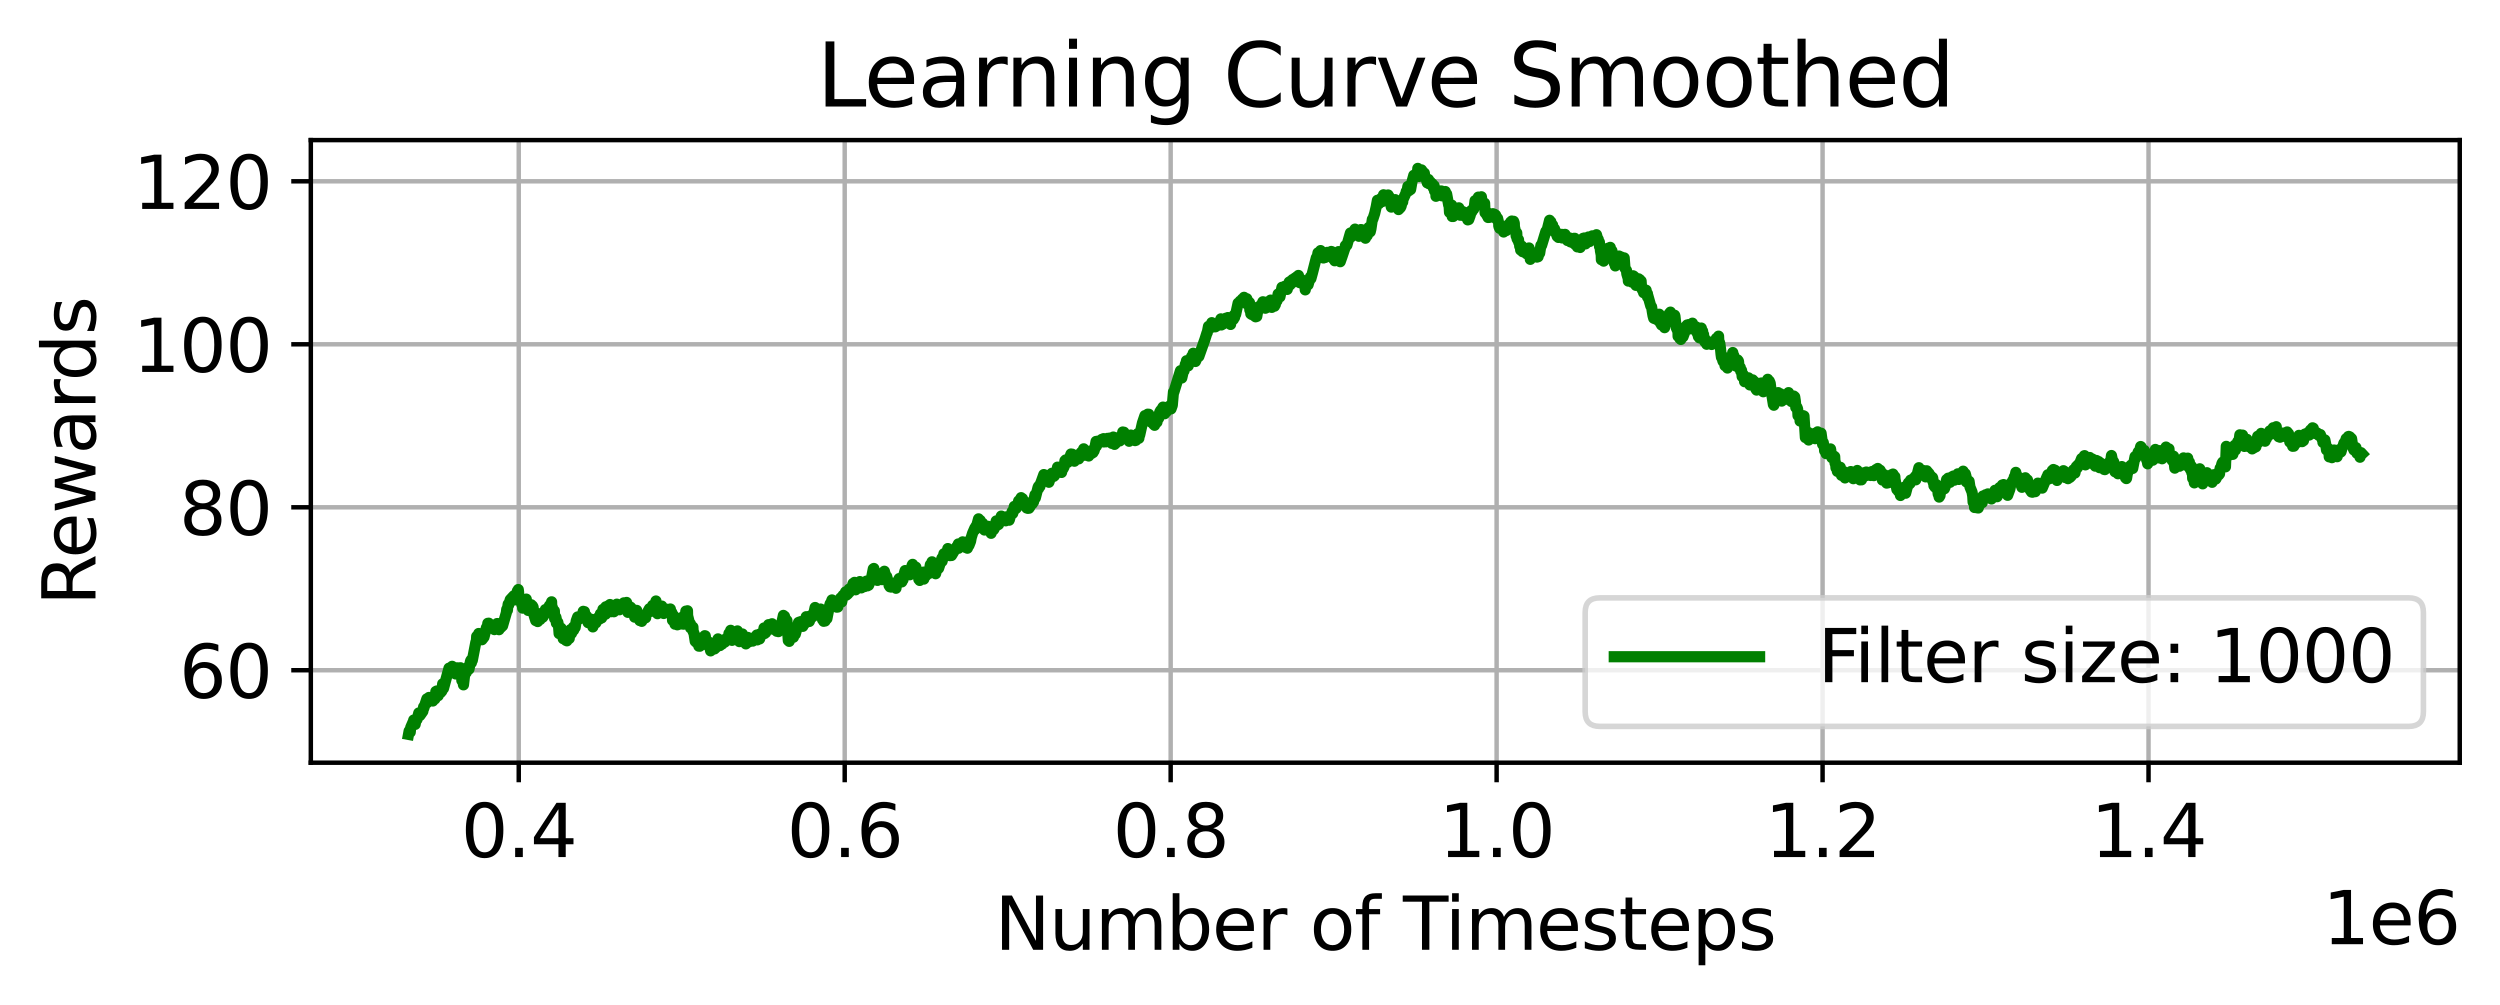 <?xml version="1.0" encoding="utf-8" standalone="no"?>
<!DOCTYPE svg PUBLIC "-//W3C//DTD SVG 1.1//EN"
  "http://www.w3.org/Graphics/SVG/1.1/DTD/svg11.dtd">
<svg xmlns:xlink="http://www.w3.org/1999/xlink" width="447.165pt" height="179.786pt" viewBox="0 0 447.165 179.786" xmlns="http://www.w3.org/2000/svg" version="1.1">
 <defs>
  <style type="text/css">*{stroke-linejoin: round; stroke-linecap: butt}</style>
 </defs>
 <g id="figure_1">
  <g id="patch_1">
   <path d="M 0 179.786 
L 447.165 179.786 
L 447.165 0 
L 0 0 
z
" style="fill: #ffffff"/>
  </g>
  <g id="axes_1">
   <g id="patch_2">
    <path d="M 55.595 136.423 
L 439.965 136.423 
L 439.965 25.054 
L 55.595 25.054 
z
" style="fill: #ffffff"/>
   </g>
   <g id="matplotlib.axis_1">
    <g id="xtick_1">
     <g id="line2d_1">
      <path d="M 92.786 136.423 
L 92.786 25.054 
" clip-path="url(#p93b7f30c7e)" style="fill: none; stroke: #b0b0b0; stroke-width: 0.8; stroke-linecap: square"/>
     </g>
     <g id="line2d_2">
      <defs>
       <path id="mf290a8d83f" d="M 0 0 
L 0 3.5 
" style="stroke: #000000; stroke-width: 0.8"/>
      </defs>
      <g>
       <use xlink:href="#mf290a8d83f" x="92.786" y="136.423" style="stroke: #000000; stroke-width: 0.8"/>
      </g>
     </g>
     <g id="text_1">
      <!-- 0.4 -->
      <g transform="translate(82.449 153.3)scale(0.13 -0.13)">
       <defs>
        <path id="DejaVuSans-30" d="M 2034 4250 
Q 1547 4250 1301 3770 
Q 1056 3291 1056 2328 
Q 1056 1369 1301 889 
Q 1547 409 2034 409 
Q 2525 409 2770 889 
Q 3016 1369 3016 2328 
Q 3016 3291 2770 3770 
Q 2525 4250 2034 4250 
z
M 2034 4750 
Q 2819 4750 3233 4129 
Q 3647 3509 3647 2328 
Q 3647 1150 3233 529 
Q 2819 -91 2034 -91 
Q 1250 -91 836 529 
Q 422 1150 422 2328 
Q 422 3509 836 4129 
Q 1250 4750 2034 4750 
z
" transform="scale(0.016)"/>
        <path id="DejaVuSans-2e" d="M 684 794 
L 1344 794 
L 1344 0 
L 684 0 
L 684 794 
z
" transform="scale(0.016)"/>
        <path id="DejaVuSans-34" d="M 2419 4116 
L 825 1625 
L 2419 1625 
L 2419 4116 
z
M 2253 4666 
L 3047 4666 
L 3047 1625 
L 3713 1625 
L 3713 1100 
L 3047 1100 
L 3047 0 
L 2419 0 
L 2419 1100 
L 313 1100 
L 313 1709 
L 2253 4666 
z
" transform="scale(0.016)"/>
       </defs>
       <use xlink:href="#DejaVuSans-30"/>
       <use xlink:href="#DejaVuSans-2e" x="63.623"/>
       <use xlink:href="#DejaVuSans-34" x="95.41"/>
      </g>
     </g>
    </g>
    <g id="xtick_2">
     <g id="line2d_3">
      <path d="M 151.089 136.423 
L 151.089 25.054 
" clip-path="url(#p93b7f30c7e)" style="fill: none; stroke: #b0b0b0; stroke-width: 0.8; stroke-linecap: square"/>
     </g>
     <g id="line2d_4">
      <g>
       <use xlink:href="#mf290a8d83f" x="151.089" y="136.423" style="stroke: #000000; stroke-width: 0.8"/>
      </g>
     </g>
     <g id="text_2">
      <!-- 0.6 -->
      <g transform="translate(140.752 153.3)scale(0.13 -0.13)">
       <defs>
        <path id="DejaVuSans-36" d="M 2113 2584 
Q 1688 2584 1439 2293 
Q 1191 2003 1191 1497 
Q 1191 994 1439 701 
Q 1688 409 2113 409 
Q 2538 409 2786 701 
Q 3034 994 3034 1497 
Q 3034 2003 2786 2293 
Q 2538 2584 2113 2584 
z
M 3366 4563 
L 3366 3988 
Q 3128 4100 2886 4159 
Q 2644 4219 2406 4219 
Q 1781 4219 1451 3797 
Q 1122 3375 1075 2522 
Q 1259 2794 1537 2939 
Q 1816 3084 2150 3084 
Q 2853 3084 3261 2657 
Q 3669 2231 3669 1497 
Q 3669 778 3244 343 
Q 2819 -91 2113 -91 
Q 1303 -91 875 529 
Q 447 1150 447 2328 
Q 447 3434 972 4092 
Q 1497 4750 2381 4750 
Q 2619 4750 2861 4703 
Q 3103 4656 3366 4563 
z
" transform="scale(0.016)"/>
       </defs>
       <use xlink:href="#DejaVuSans-30"/>
       <use xlink:href="#DejaVuSans-2e" x="63.623"/>
       <use xlink:href="#DejaVuSans-36" x="95.41"/>
      </g>
     </g>
    </g>
    <g id="xtick_3">
     <g id="line2d_5">
      <path d="M 209.391 136.423 
L 209.391 25.054 
" clip-path="url(#p93b7f30c7e)" style="fill: none; stroke: #b0b0b0; stroke-width: 0.8; stroke-linecap: square"/>
     </g>
     <g id="line2d_6">
      <g>
       <use xlink:href="#mf290a8d83f" x="209.391" y="136.423" style="stroke: #000000; stroke-width: 0.8"/>
      </g>
     </g>
     <g id="text_3">
      <!-- 0.8 -->
      <g transform="translate(199.054 153.3)scale(0.13 -0.13)">
       <defs>
        <path id="DejaVuSans-38" d="M 2034 2216 
Q 1584 2216 1326 1975 
Q 1069 1734 1069 1313 
Q 1069 891 1326 650 
Q 1584 409 2034 409 
Q 2484 409 2743 651 
Q 3003 894 3003 1313 
Q 3003 1734 2745 1975 
Q 2488 2216 2034 2216 
z
M 1403 2484 
Q 997 2584 770 2862 
Q 544 3141 544 3541 
Q 544 4100 942 4425 
Q 1341 4750 2034 4750 
Q 2731 4750 3128 4425 
Q 3525 4100 3525 3541 
Q 3525 3141 3298 2862 
Q 3072 2584 2669 2484 
Q 3125 2378 3379 2068 
Q 3634 1759 3634 1313 
Q 3634 634 3220 271 
Q 2806 -91 2034 -91 
Q 1263 -91 848 271 
Q 434 634 434 1313 
Q 434 1759 690 2068 
Q 947 2378 1403 2484 
z
M 1172 3481 
Q 1172 3119 1398 2916 
Q 1625 2713 2034 2713 
Q 2441 2713 2670 2916 
Q 2900 3119 2900 3481 
Q 2900 3844 2670 4047 
Q 2441 4250 2034 4250 
Q 1625 4250 1398 4047 
Q 1172 3844 1172 3481 
z
" transform="scale(0.016)"/>
       </defs>
       <use xlink:href="#DejaVuSans-30"/>
       <use xlink:href="#DejaVuSans-2e" x="63.623"/>
       <use xlink:href="#DejaVuSans-38" x="95.41"/>
      </g>
     </g>
    </g>
    <g id="xtick_4">
     <g id="line2d_7">
      <path d="M 267.694 136.423 
L 267.694 25.054 
" clip-path="url(#p93b7f30c7e)" style="fill: none; stroke: #b0b0b0; stroke-width: 0.8; stroke-linecap: square"/>
     </g>
     <g id="line2d_8">
      <g>
       <use xlink:href="#mf290a8d83f" x="267.694" y="136.423" style="stroke: #000000; stroke-width: 0.8"/>
      </g>
     </g>
     <g id="text_4">
      <!-- 1.0 -->
      <g transform="translate(257.357 153.3)scale(0.13 -0.13)">
       <defs>
        <path id="DejaVuSans-31" d="M 794 531 
L 1825 531 
L 1825 4091 
L 703 3866 
L 703 4441 
L 1819 4666 
L 2450 4666 
L 2450 531 
L 3481 531 
L 3481 0 
L 794 0 
L 794 531 
z
" transform="scale(0.016)"/>
       </defs>
       <use xlink:href="#DejaVuSans-31"/>
       <use xlink:href="#DejaVuSans-2e" x="63.623"/>
       <use xlink:href="#DejaVuSans-30" x="95.41"/>
      </g>
     </g>
    </g>
    <g id="xtick_5">
     <g id="line2d_9">
      <path d="M 325.997 136.423 
L 325.997 25.054 
" clip-path="url(#p93b7f30c7e)" style="fill: none; stroke: #b0b0b0; stroke-width: 0.8; stroke-linecap: square"/>
     </g>
     <g id="line2d_10">
      <g>
       <use xlink:href="#mf290a8d83f" x="325.997" y="136.423" style="stroke: #000000; stroke-width: 0.8"/>
      </g>
     </g>
     <g id="text_5">
      <!-- 1.2 -->
      <g transform="translate(315.659 153.3)scale(0.13 -0.13)">
       <defs>
        <path id="DejaVuSans-32" d="M 1228 531 
L 3431 531 
L 3431 0 
L 469 0 
L 469 531 
Q 828 903 1448 1529 
Q 2069 2156 2228 2338 
Q 2531 2678 2651 2914 
Q 2772 3150 2772 3378 
Q 2772 3750 2511 3984 
Q 2250 4219 1831 4219 
Q 1534 4219 1204 4116 
Q 875 4013 500 3803 
L 500 4441 
Q 881 4594 1212 4672 
Q 1544 4750 1819 4750 
Q 2544 4750 2975 4387 
Q 3406 4025 3406 3419 
Q 3406 3131 3298 2873 
Q 3191 2616 2906 2266 
Q 2828 2175 2409 1742 
Q 1991 1309 1228 531 
z
" transform="scale(0.016)"/>
       </defs>
       <use xlink:href="#DejaVuSans-31"/>
       <use xlink:href="#DejaVuSans-2e" x="63.623"/>
       <use xlink:href="#DejaVuSans-32" x="95.41"/>
      </g>
     </g>
    </g>
    <g id="xtick_6">
     <g id="line2d_11">
      <path d="M 384.299 136.423 
L 384.299 25.054 
" clip-path="url(#p93b7f30c7e)" style="fill: none; stroke: #b0b0b0; stroke-width: 0.8; stroke-linecap: square"/>
     </g>
     <g id="line2d_12">
      <g>
       <use xlink:href="#mf290a8d83f" x="384.299" y="136.423" style="stroke: #000000; stroke-width: 0.8"/>
      </g>
     </g>
     <g id="text_6">
      <!-- 1.4 -->
      <g transform="translate(373.962 153.3)scale(0.13 -0.13)">
       <use xlink:href="#DejaVuSans-31"/>
       <use xlink:href="#DejaVuSans-2e" x="63.623"/>
       <use xlink:href="#DejaVuSans-34" x="95.41"/>
      </g>
     </g>
    </g>
    <g id="text_7">
     <!-- Number of Timesteps -->
     <g transform="translate(177.922 169.882)scale(0.13 -0.13)">
      <defs>
       <path id="DejaVuSans-4e" d="M 628 4666 
L 1478 4666 
L 3547 763 
L 3547 4666 
L 4159 4666 
L 4159 0 
L 3309 0 
L 1241 3903 
L 1241 0 
L 628 0 
L 628 4666 
z
" transform="scale(0.016)"/>
       <path id="DejaVuSans-75" d="M 544 1381 
L 544 3500 
L 1119 3500 
L 1119 1403 
Q 1119 906 1312 657 
Q 1506 409 1894 409 
Q 2359 409 2629 706 
Q 2900 1003 2900 1516 
L 2900 3500 
L 3475 3500 
L 3475 0 
L 2900 0 
L 2900 538 
Q 2691 219 2414 64 
Q 2138 -91 1772 -91 
Q 1169 -91 856 284 
Q 544 659 544 1381 
z
M 1991 3584 
L 1991 3584 
z
" transform="scale(0.016)"/>
       <path id="DejaVuSans-6d" d="M 3328 2828 
Q 3544 3216 3844 3400 
Q 4144 3584 4550 3584 
Q 5097 3584 5394 3201 
Q 5691 2819 5691 2113 
L 5691 0 
L 5113 0 
L 5113 2094 
Q 5113 2597 4934 2840 
Q 4756 3084 4391 3084 
Q 3944 3084 3684 2787 
Q 3425 2491 3425 1978 
L 3425 0 
L 2847 0 
L 2847 2094 
Q 2847 2600 2669 2842 
Q 2491 3084 2119 3084 
Q 1678 3084 1418 2786 
Q 1159 2488 1159 1978 
L 1159 0 
L 581 0 
L 581 3500 
L 1159 3500 
L 1159 2956 
Q 1356 3278 1631 3431 
Q 1906 3584 2284 3584 
Q 2666 3584 2933 3390 
Q 3200 3197 3328 2828 
z
" transform="scale(0.016)"/>
       <path id="DejaVuSans-62" d="M 3116 1747 
Q 3116 2381 2855 2742 
Q 2594 3103 2138 3103 
Q 1681 3103 1420 2742 
Q 1159 2381 1159 1747 
Q 1159 1113 1420 752 
Q 1681 391 2138 391 
Q 2594 391 2855 752 
Q 3116 1113 3116 1747 
z
M 1159 2969 
Q 1341 3281 1617 3432 
Q 1894 3584 2278 3584 
Q 2916 3584 3314 3078 
Q 3713 2572 3713 1747 
Q 3713 922 3314 415 
Q 2916 -91 2278 -91 
Q 1894 -91 1617 61 
Q 1341 213 1159 525 
L 1159 0 
L 581 0 
L 581 4863 
L 1159 4863 
L 1159 2969 
z
" transform="scale(0.016)"/>
       <path id="DejaVuSans-65" d="M 3597 1894 
L 3597 1613 
L 953 1613 
Q 991 1019 1311 708 
Q 1631 397 2203 397 
Q 2534 397 2845 478 
Q 3156 559 3463 722 
L 3463 178 
Q 3153 47 2828 -22 
Q 2503 -91 2169 -91 
Q 1331 -91 842 396 
Q 353 884 353 1716 
Q 353 2575 817 3079 
Q 1281 3584 2069 3584 
Q 2775 3584 3186 3129 
Q 3597 2675 3597 1894 
z
M 3022 2063 
Q 3016 2534 2758 2815 
Q 2500 3097 2075 3097 
Q 1594 3097 1305 2825 
Q 1016 2553 972 2059 
L 3022 2063 
z
" transform="scale(0.016)"/>
       <path id="DejaVuSans-72" d="M 2631 2963 
Q 2534 3019 2420 3045 
Q 2306 3072 2169 3072 
Q 1681 3072 1420 2755 
Q 1159 2438 1159 1844 
L 1159 0 
L 581 0 
L 581 3500 
L 1159 3500 
L 1159 2956 
Q 1341 3275 1631 3429 
Q 1922 3584 2338 3584 
Q 2397 3584 2469 3576 
Q 2541 3569 2628 3553 
L 2631 2963 
z
" transform="scale(0.016)"/>
       <path id="DejaVuSans-20" transform="scale(0.016)"/>
       <path id="DejaVuSans-6f" d="M 1959 3097 
Q 1497 3097 1228 2736 
Q 959 2375 959 1747 
Q 959 1119 1226 758 
Q 1494 397 1959 397 
Q 2419 397 2687 759 
Q 2956 1122 2956 1747 
Q 2956 2369 2687 2733 
Q 2419 3097 1959 3097 
z
M 1959 3584 
Q 2709 3584 3137 3096 
Q 3566 2609 3566 1747 
Q 3566 888 3137 398 
Q 2709 -91 1959 -91 
Q 1206 -91 779 398 
Q 353 888 353 1747 
Q 353 2609 779 3096 
Q 1206 3584 1959 3584 
z
" transform="scale(0.016)"/>
       <path id="DejaVuSans-66" d="M 2375 4863 
L 2375 4384 
L 1825 4384 
Q 1516 4384 1395 4259 
Q 1275 4134 1275 3809 
L 1275 3500 
L 2222 3500 
L 2222 3053 
L 1275 3053 
L 1275 0 
L 697 0 
L 697 3053 
L 147 3053 
L 147 3500 
L 697 3500 
L 697 3744 
Q 697 4328 969 4595 
Q 1241 4863 1831 4863 
L 2375 4863 
z
" transform="scale(0.016)"/>
       <path id="DejaVuSans-54" d="M -19 4666 
L 3928 4666 
L 3928 4134 
L 2272 4134 
L 2272 0 
L 1638 0 
L 1638 4134 
L -19 4134 
L -19 4666 
z
" transform="scale(0.016)"/>
       <path id="DejaVuSans-69" d="M 603 3500 
L 1178 3500 
L 1178 0 
L 603 0 
L 603 3500 
z
M 603 4863 
L 1178 4863 
L 1178 4134 
L 603 4134 
L 603 4863 
z
" transform="scale(0.016)"/>
       <path id="DejaVuSans-73" d="M 2834 3397 
L 2834 2853 
Q 2591 2978 2328 3040 
Q 2066 3103 1784 3103 
Q 1356 3103 1142 2972 
Q 928 2841 928 2578 
Q 928 2378 1081 2264 
Q 1234 2150 1697 2047 
L 1894 2003 
Q 2506 1872 2764 1633 
Q 3022 1394 3022 966 
Q 3022 478 2636 193 
Q 2250 -91 1575 -91 
Q 1294 -91 989 -36 
Q 684 19 347 128 
L 347 722 
Q 666 556 975 473 
Q 1284 391 1588 391 
Q 1994 391 2212 530 
Q 2431 669 2431 922 
Q 2431 1156 2273 1281 
Q 2116 1406 1581 1522 
L 1381 1569 
Q 847 1681 609 1914 
Q 372 2147 372 2553 
Q 372 3047 722 3315 
Q 1072 3584 1716 3584 
Q 2034 3584 2315 3537 
Q 2597 3491 2834 3397 
z
" transform="scale(0.016)"/>
       <path id="DejaVuSans-74" d="M 1172 4494 
L 1172 3500 
L 2356 3500 
L 2356 3053 
L 1172 3053 
L 1172 1153 
Q 1172 725 1289 603 
Q 1406 481 1766 481 
L 2356 481 
L 2356 0 
L 1766 0 
Q 1100 0 847 248 
Q 594 497 594 1153 
L 594 3053 
L 172 3053 
L 172 3500 
L 594 3500 
L 594 4494 
L 1172 4494 
z
" transform="scale(0.016)"/>
       <path id="DejaVuSans-70" d="M 1159 525 
L 1159 -1331 
L 581 -1331 
L 581 3500 
L 1159 3500 
L 1159 2969 
Q 1341 3281 1617 3432 
Q 1894 3584 2278 3584 
Q 2916 3584 3314 3078 
Q 3713 2572 3713 1747 
Q 3713 922 3314 415 
Q 2916 -91 2278 -91 
Q 1894 -91 1617 61 
Q 1341 213 1159 525 
z
M 3116 1747 
Q 3116 2381 2855 2742 
Q 2594 3103 2138 3103 
Q 1681 3103 1420 2742 
Q 1159 2381 1159 1747 
Q 1159 1113 1420 752 
Q 1681 391 2138 391 
Q 2594 391 2855 752 
Q 3116 1113 3116 1747 
z
" transform="scale(0.016)"/>
      </defs>
      <use xlink:href="#DejaVuSans-4e"/>
      <use xlink:href="#DejaVuSans-75" x="74.805"/>
      <use xlink:href="#DejaVuSans-6d" x="138.184"/>
      <use xlink:href="#DejaVuSans-62" x="235.596"/>
      <use xlink:href="#DejaVuSans-65" x="299.072"/>
      <use xlink:href="#DejaVuSans-72" x="360.596"/>
      <use xlink:href="#DejaVuSans-20" x="401.709"/>
      <use xlink:href="#DejaVuSans-6f" x="433.496"/>
      <use xlink:href="#DejaVuSans-66" x="494.678"/>
      <use xlink:href="#DejaVuSans-20" x="529.883"/>
      <use xlink:href="#DejaVuSans-54" x="561.67"/>
      <use xlink:href="#DejaVuSans-69" x="619.629"/>
      <use xlink:href="#DejaVuSans-6d" x="647.412"/>
      <use xlink:href="#DejaVuSans-65" x="744.824"/>
      <use xlink:href="#DejaVuSans-73" x="806.348"/>
      <use xlink:href="#DejaVuSans-74" x="858.447"/>
      <use xlink:href="#DejaVuSans-65" x="897.656"/>
      <use xlink:href="#DejaVuSans-70" x="959.18"/>
      <use xlink:href="#DejaVuSans-73" x="1022.656"/>
     </g>
    </g>
    <g id="text_8">
     <!-- 1e6 -->
     <g transform="translate(415.424 168.882)scale(0.13 -0.13)">
      <use xlink:href="#DejaVuSans-31"/>
      <use xlink:href="#DejaVuSans-65" x="63.623"/>
      <use xlink:href="#DejaVuSans-36" x="125.146"/>
     </g>
    </g>
   </g>
   <g id="matplotlib.axis_2">
    <g id="ytick_1">
     <g id="line2d_13">
      <path d="M 55.595 119.887 
L 439.965 119.887 
" clip-path="url(#p93b7f30c7e)" style="fill: none; stroke: #b0b0b0; stroke-width: 0.8; stroke-linecap: square"/>
     </g>
     <g id="line2d_14">
      <defs>
       <path id="mdbbe3c14ab" d="M 0 0 
L -3.5 0 
" style="stroke: #000000; stroke-width: 0.8"/>
      </defs>
      <g>
       <use xlink:href="#mdbbe3c14ab" x="55.595" y="119.887" style="stroke: #000000; stroke-width: 0.8"/>
      </g>
     </g>
     <g id="text_9">
      <!-- 60 -->
      <g transform="translate(32.053 124.826)scale(0.13 -0.13)">
       <use xlink:href="#DejaVuSans-36"/>
       <use xlink:href="#DejaVuSans-30" x="63.623"/>
      </g>
     </g>
    </g>
    <g id="ytick_2">
     <g id="line2d_15">
      <path d="M 55.595 90.736 
L 439.965 90.736 
" clip-path="url(#p93b7f30c7e)" style="fill: none; stroke: #b0b0b0; stroke-width: 0.8; stroke-linecap: square"/>
     </g>
     <g id="line2d_16">
      <g>
       <use xlink:href="#mdbbe3c14ab" x="55.595" y="90.736" style="stroke: #000000; stroke-width: 0.8"/>
      </g>
     </g>
     <g id="text_10">
      <!-- 80 -->
      <g transform="translate(32.053 95.675)scale(0.13 -0.13)">
       <use xlink:href="#DejaVuSans-38"/>
       <use xlink:href="#DejaVuSans-30" x="63.623"/>
      </g>
     </g>
    </g>
    <g id="ytick_3">
     <g id="line2d_17">
      <path d="M 55.595 61.585 
L 439.965 61.585 
" clip-path="url(#p93b7f30c7e)" style="fill: none; stroke: #b0b0b0; stroke-width: 0.8; stroke-linecap: square"/>
     </g>
     <g id="line2d_18">
      <g>
       <use xlink:href="#mdbbe3c14ab" x="55.595" y="61.585" style="stroke: #000000; stroke-width: 0.8"/>
      </g>
     </g>
     <g id="text_11">
      <!-- 100 -->
      <g transform="translate(23.782 66.524)scale(0.13 -0.13)">
       <use xlink:href="#DejaVuSans-31"/>
       <use xlink:href="#DejaVuSans-30" x="63.623"/>
       <use xlink:href="#DejaVuSans-30" x="127.246"/>
      </g>
     </g>
    </g>
    <g id="ytick_4">
     <g id="line2d_19">
      <path d="M 55.595 32.434 
L 439.965 32.434 
" clip-path="url(#p93b7f30c7e)" style="fill: none; stroke: #b0b0b0; stroke-width: 0.8; stroke-linecap: square"/>
     </g>
     <g id="line2d_20">
      <g>
       <use xlink:href="#mdbbe3c14ab" x="55.595" y="32.434" style="stroke: #000000; stroke-width: 0.8"/>
      </g>
     </g>
     <g id="text_12">
      <!-- 120 -->
      <g transform="translate(23.782 37.373)scale(0.13 -0.13)">
       <use xlink:href="#DejaVuSans-31"/>
       <use xlink:href="#DejaVuSans-32" x="63.623"/>
       <use xlink:href="#DejaVuSans-30" x="127.246"/>
      </g>
     </g>
    </g>
    <g id="text_13">
     <!-- Rewards -->
     <g transform="translate(17.078 108.332)rotate(-90)scale(0.13 -0.13)">
      <defs>
       <path id="DejaVuSans-52" d="M 2841 2188 
Q 3044 2119 3236 1894 
Q 3428 1669 3622 1275 
L 4263 0 
L 3584 0 
L 2988 1197 
Q 2756 1666 2539 1819 
Q 2322 1972 1947 1972 
L 1259 1972 
L 1259 0 
L 628 0 
L 628 4666 
L 2053 4666 
Q 2853 4666 3247 4331 
Q 3641 3997 3641 3322 
Q 3641 2881 3436 2590 
Q 3231 2300 2841 2188 
z
M 1259 4147 
L 1259 2491 
L 2053 2491 
Q 2509 2491 2742 2702 
Q 2975 2913 2975 3322 
Q 2975 3731 2742 3939 
Q 2509 4147 2053 4147 
L 1259 4147 
z
" transform="scale(0.016)"/>
       <path id="DejaVuSans-77" d="M 269 3500 
L 844 3500 
L 1563 769 
L 2278 3500 
L 2956 3500 
L 3675 769 
L 4391 3500 
L 4966 3500 
L 4050 0 
L 3372 0 
L 2619 2869 
L 1863 0 
L 1184 0 
L 269 3500 
z
" transform="scale(0.016)"/>
       <path id="DejaVuSans-61" d="M 2194 1759 
Q 1497 1759 1228 1600 
Q 959 1441 959 1056 
Q 959 750 1161 570 
Q 1363 391 1709 391 
Q 2188 391 2477 730 
Q 2766 1069 2766 1631 
L 2766 1759 
L 2194 1759 
z
M 3341 1997 
L 3341 0 
L 2766 0 
L 2766 531 
Q 2569 213 2275 61 
Q 1981 -91 1556 -91 
Q 1019 -91 701 211 
Q 384 513 384 1019 
Q 384 1609 779 1909 
Q 1175 2209 1959 2209 
L 2766 2209 
L 2766 2266 
Q 2766 2663 2505 2880 
Q 2244 3097 1772 3097 
Q 1472 3097 1187 3025 
Q 903 2953 641 2809 
L 641 3341 
Q 956 3463 1253 3523 
Q 1550 3584 1831 3584 
Q 2591 3584 2966 3190 
Q 3341 2797 3341 1997 
z
" transform="scale(0.016)"/>
       <path id="DejaVuSans-64" d="M 2906 2969 
L 2906 4863 
L 3481 4863 
L 3481 0 
L 2906 0 
L 2906 525 
Q 2725 213 2448 61 
Q 2172 -91 1784 -91 
Q 1150 -91 751 415 
Q 353 922 353 1747 
Q 353 2572 751 3078 
Q 1150 3584 1784 3584 
Q 2172 3584 2448 3432 
Q 2725 3281 2906 2969 
z
M 947 1747 
Q 947 1113 1208 752 
Q 1469 391 1925 391 
Q 2381 391 2643 752 
Q 2906 1113 2906 1747 
Q 2906 2381 2643 2742 
Q 2381 3103 1925 3103 
Q 1469 3103 1208 2742 
Q 947 2381 947 1747 
z
" transform="scale(0.016)"/>
      </defs>
      <use xlink:href="#DejaVuSans-52"/>
      <use xlink:href="#DejaVuSans-65" x="64.982"/>
      <use xlink:href="#DejaVuSans-77" x="126.506"/>
      <use xlink:href="#DejaVuSans-61" x="208.293"/>
      <use xlink:href="#DejaVuSans-72" x="269.572"/>
      <use xlink:href="#DejaVuSans-64" x="308.936"/>
      <use xlink:href="#DejaVuSans-73" x="372.412"/>
     </g>
    </g>
   </g>
   <g id="line2d_21">
    <path d="M 73.067 131.36 
L 73.179 130.748 
L 73.306 130.75 
L 73.379 130.972 
L 73.454 130.137 
L 73.894 129.124 
L 73.915 129.241 
L 73.998 128.79 
L 74.088 129.26 
L 74.209 129.009 
L 74.238 129.107 
L 74.258 129.572 
L 74.456 128.558 
L 74.589 128.703 
L 74.904 127.523 
L 74.927 127.917 
L 75.105 127.995 
L 75.631 127.242 
L 75.767 126.442 
L 75.789 126.717 
L 76.352 124.995 
L 76.382 125.093 
L 76.401 125.697 
L 76.535 125.221 
L 76.622 125.393 
L 76.623 125.227 
L 76.731 124.749 
L 76.783 125.238 
L 76.8 125.222 
L 76.964 124.794 
L 76.991 125.238 
L 77.235 125.227 
L 77.39 124.734 
L 77.415 125.39 
L 77.615 124.801 
L 77.643 124.826 
L 77.79 125.032 
L 77.959 123.677 
L 77.986 124.024 
L 78.108 123.596 
L 78.154 124.063 
L 78.226 124.022 
L 78.378 124.445 
L 78.677 123.56 
L 78.846 123.844 
L 78.993 123.618 
L 79.017 123.635 
L 79.178 122.307 
L 79.298 122.427 
L 79.323 123.146 
L 80.31 119.512 
L 80.417 120.473 
L 80.872 119.181 
L 81.058 119.435 
L 81.106 119.521 
L 81.191 119.368 
L 81.26 119.416 
L 81.414 119.429 
L 81.51 120.553 
L 81.821 119.447 
L 81.846 120.195 
L 81.865 120.186 
L 82.035 119.915 
L 82.146 120.376 
L 82.352 119.435 
L 82.427 120.886 
L 82.565 120.345 
L 82.606 121.723 
L 82.786 121.811 
L 82.899 122.498 
L 83.189 119.995 
L 83.217 120.002 
L 83.375 119.771 
L 83.399 120.302 
L 83.607 119.554 
L 83.798 119.198 
L 83.889 119.695 
L 84.155 118.244 
L 84.284 118.024 
L 84.312 118.562 
L 84.388 118.128 
L 84.483 118.118 
L 85.114 114.854 
L 85.215 114.627 
L 85.262 113.823 
L 85.29 113.967 
L 85.442 114.213 
L 85.624 113.309 
L 85.774 113.425 
L 85.796 113.606 
L 85.939 113.648 
L 85.958 113.568 
L 86.012 113.868 
L 86.165 114.031 
L 86.205 114.428 
L 86.568 113.96 
L 87.003 112.258 
L 87.15 112.351 
L 87.253 111.489 
L 87.276 111.77 
L 87.422 111.468 
L 87.577 111.642 
L 87.602 111.971 
L 87.756 112.095 
L 87.801 112.306 
L 87.866 112.073 
L 88.436 112.615 
L 88.464 112.542 
L 88.624 112.183 
L 88.652 112.529 
L 88.912 111.532 
L 89.062 111.534 
L 89.082 112.12 
L 89.254 112.631 
L 89.565 111.978 
L 89.643 112.193 
L 89.664 112.095 
L 89.865 111.485 
L 89.887 111.951 
L 90.562 109.623 
L 90.634 108.996 
L 90.756 109.168 
L 90.777 109.109 
L 90.778 108.851 
L 90.897 108.058 
L 90.993 108.208 
L 91.263 107.257 
L 91.917 106.554 
L 91.978 106.719 
L 92.001 107.314 
L 92.179 107.243 
L 92.549 105.688 
L 92.57 106.311 
L 92.643 105.926 
L 92.702 105.446 
L 92.756 105.896 
L 92.809 107.26 
L 92.961 107.013 
L 92.983 107.244 
L 93.129 107.448 
L 93.149 107.713 
L 93.231 107.627 
L 93.297 107.562 
L 93.341 108.14 
L 93.465 108.377 
L 93.489 108.775 
L 93.637 108.688 
L 93.656 108.742 
L 94.129 107.158 
L 94.465 109.183 
L 94.678 108.369 
L 94.824 108.491 
L 95.019 108.168 
L 95.077 108.631 
L 95.232 108.364 
L 95.356 108.597 
L 95.495 109.947 
L 95.826 111.005 
L 95.97 110.318 
L 95.998 110.223 
L 96.152 110.671 
L 96.174 111.179 
L 96.531 109.764 
L 96.614 110.809 
L 96.734 110.304 
L 96.762 110.435 
L 96.909 110.102 
L 97.082 110.4 
L 97.346 109.983 
L 97.547 109.029 
L 97.692 109.085 
L 97.778 109.388 
L 97.834 109.202 
L 97.852 109.193 
L 98.283 108.306 
L 98.329 108.902 
L 98.662 107.642 
L 98.681 108.306 
L 98.83 108.742 
L 98.848 109.487 
L 99.011 109.803 
L 99.04 109.783 
L 99.155 109.258 
L 99.205 110.656 
L 99.321 110.638 
L 99.425 110.384 
L 99.484 110.619 
L 99.519 111.462 
L 99.778 111.303 
L 99.895 111.881 
L 100.005 113.331 
L 100.358 112.353 
L 100.381 112.933 
L 100.574 113.096 
L 100.679 113.477 
L 100.737 114.241 
L 100.785 114.206 
L 100.921 113.721 
L 100.951 113.751 
L 101.046 114.346 
L 101.196 114.184 
L 101.229 114.546 
L 101.25 114.494 
L 101.4 114.624 
L 101.693 114.168 
L 101.774 114.113 
L 101.815 114.211 
L 101.921 113.169 
L 101.94 113.286 
L 102.053 112.614 
L 102.105 113.19 
L 102.163 112.672 
L 102.222 113.305 
L 102.579 112.14 
L 102.603 112.723 
L 102.774 112.309 
L 102.878 112.239 
L 103.065 111.063 
L 103.324 110.348 
L 103.65 110.702 
L 103.754 110.392 
L 103.806 110.576 
L 103.828 110.612 
L 103.904 110.534 
L 104.029 110.489 
L 104.322 109.346 
L 104.389 109.709 
L 104.538 109.398 
L 104.59 109.962 
L 104.798 110.062 
L 104.852 110.704 
L 104.955 110.232 
L 104.997 110.306 
L 105.02 110.615 
L 105.17 110.569 
L 105.189 111.37 
L 105.296 110.809 
L 105.337 110.883 
L 105.486 110.799 
L 105.517 111.199 
L 105.823 110.78 
L 105.852 111.447 
L 105.872 111.446 
L 105.993 111.131 
L 106.041 112.135 
L 106.094 111.692 
L 106.126 111.32 
L 106.183 111.709 
L 106.556 111.015 
L 106.556 110.915 
L 106.578 111.424 
L 106.666 110.982 
L 106.936 110.503 
L 106.957 110.876 
L 106.957 110.822 
L 107.196 110.226 
L 107.219 110.744 
L 107.39 109.795 
L 107.473 110.176 
L 107.615 110.53 
L 107.642 110.473 
L 107.844 108.993 
L 107.908 109.749 
L 108.036 109.053 
L 108.063 109.176 
L 108.084 109.603 
L 108.253 109.621 
L 108.316 109.862 
L 108.354 108.535 
L 108.634 108.918 
L 108.759 108.367 
L 108.81 108.517 
L 108.96 108.618 
L 109.106 108.129 
L 109.203 109.415 
L 109.3 109.276 
L 109.332 109.411 
L 109.477 109.288 
L 109.566 108.743 
L 109.626 109.264 
L 109.774 108.897 
L 109.804 109.423 
L 109.852 109.177 
L 110.216 108.408 
L 110.271 108.509 
L 110.332 108.062 
L 110.383 108.397 
L 110.402 108.693 
L 110.55 108.28 
L 110.574 108.689 
L 110.718 108.754 
L 110.789 109.071 
L 110.903 108.468 
L 110.963 108.662 
L 111.077 108.208 
L 111.142 108.698 
L 111.402 108.391 
L 111.585 107.83 
L 111.605 108.178 
L 111.785 108.484 
L 111.932 107.793 
L 111.954 108.33 
L 112.073 107.752 
L 112.229 108.169 
L 112.305 109.529 
L 112.389 109.479 
L 112.795 108.606 
L 112.817 109.032 
L 112.981 109.07 
L 113.087 108.93 
L 113.231 108.998 
L 113.428 109.924 
L 113.499 109.79 
L 113.52 110.391 
L 113.755 110.376 
L 113.893 109.178 
L 113.935 109.646 
L 113.982 110.41 
L 114.242 110.048 
L 114.435 111.001 
L 114.609 110.847 
L 114.765 110.831 
L 114.784 111.139 
L 115.314 110.201 
L 115.469 110.076 
L 115.489 110.504 
L 115.537 110.087 
L 115.891 109.358 
L 116.156 108.876 
L 116.184 109.372 
L 116.32 109.253 
L 116.339 109.301 
L 116.509 109.347 
L 116.733 108.28 
L 117.085 108.161 
L 117.116 108.064 
L 117.166 108.457 
L 117.331 107.495 
L 117.428 109.369 
L 117.602 109.772 
L 117.674 109.299 
L 117.765 109.539 
L 117.795 109.462 
L 117.87 109.042 
L 117.938 109.439 
L 118.108 108.475 
L 118.263 108.605 
L 118.374 108.406 
L 118.395 109.445 
L 118.571 109.495 
L 118.717 109.733 
L 118.769 109.329 
L 118.862 109.346 
L 119.097 109.253 
L 119.228 109.357 
L 119.292 108.976 
L 119.324 109.376 
L 119.582 109.504 
L 119.691 109.126 
L 119.901 108.924 
L 120.113 110.009 
L 120.156 109.551 
L 120.267 109.875 
L 120.291 110.958 
L 120.493 110.11 
L 120.561 110.695 
L 120.735 111.648 
L 121.05 111.221 
L 121.149 111.76 
L 121.358 111.69 
L 121.613 111.078 
L 121.637 111.353 
L 121.84 111.609 
L 122.107 110.35 
L 122.241 110.974 
L 122.261 111.645 
L 122.41 111.52 
L 122.674 109.308 
L 122.823 110.016 
L 122.969 109.245 
L 122.99 110.123 
L 123.373 111.659 
L 123.491 111.564 
L 123.517 112.315 
L 123.853 112.508 
L 123.941 112.169 
L 123.986 112.989 
L 124.129 113.235 
L 124.352 114.713 
L 124.435 114.406 
L 124.504 114.466 
L 124.527 114.878 
L 124.549 114.509 
L 124.728 114.545 
L 124.8 114.373 
L 124.825 114.922 
L 124.998 115.579 
L 125.106 114.938 
L 125.165 115.589 
L 125.233 115.134 
L 125.52 114.417 
L 125.668 114.416 
L 125.711 113.994 
L 125.808 114.131 
L 125.887 114.219 
L 125.999 113.816 
L 126.034 113.921 
L 126.063 113.701 
L 126.148 113.733 
L 126.376 115.336 
L 126.469 115.057 
L 126.492 114.923 
L 126.513 115.294 
L 126.596 115.004 
L 126.622 115.167 
L 126.74 115.141 
L 126.862 114.881 
L 126.947 115.712 
L 127.105 116.421 
L 127.252 115.665 
L 127.426 116.193 
L 127.628 115.671 
L 127.784 115.321 
L 127.804 116.073 
L 128.064 115.821 
L 128.43 114.272 
L 128.501 114.356 
L 128.779 115.472 
L 128.968 115.065 
L 129.164 115.208 
L 129.18 115.163 
L 129.597 114.685 
L 129.647 114.852 
L 129.708 114.342 
L 129.764 114.54 
L 129.829 114.673 
L 130.328 113.685 
L 130.388 113.289 
L 130.496 113.911 
L 130.693 112.74 
L 130.753 114.362 
L 130.879 114.085 
L 130.933 114.537 
L 131.195 114.224 
L 131.277 113.682 
L 131.299 113.727 
L 131.318 114.361 
L 131.586 113.828 
L 131.839 112.921 
L 131.907 112.848 
L 131.988 113.591 
L 132.059 113.504 
L 132.23 114.193 
L 132.231 113.948 
L 132.251 114.765 
L 132.424 113.757 
L 132.469 114.213 
L 132.79 113.39 
L 132.811 114.137 
L 133.047 113.764 
L 133.097 114.793 
L 133.166 114.532 
L 133.326 114.318 
L 133.393 114.445 
L 133.412 115.171 
L 133.756 114.01 
L 133.907 114.283 
L 133.938 114.824 
L 134.089 114.698 
L 134.118 114.744 
L 134.272 114.276 
L 134.291 114.627 
L 134.388 114.162 
L 134.463 114.345 
L 134.642 114.671 
L 134.752 114.343 
L 134.897 114.373 
L 135.194 114.057 
L 135.367 113.58 
L 135.47 114.453 
L 135.705 114.078 
L 135.827 113.439 
L 135.847 113.922 
L 135.868 114.286 
L 136.297 113.16 
L 136.413 113.211 
L 136.592 112.811 
L 136.654 112.322 
L 136.767 113.317 
L 136.869 113.148 
L 136.934 113.104 
L 136.955 113.166 
L 137.107 112.41 
L 137.287 112.236 
L 137.467 111.73 
L 137.485 111.824 
L 137.578 112.105 
L 137.734 111.901 
L 137.764 112.095 
L 137.93 111.993 
L 137.98 111.618 
L 138.025 111.655 
L 138.044 112.053 
L 138.096 111.566 
L 138.189 111.761 
L 138.278 112.553 
L 138.589 111.966 
L 138.705 112.537 
L 138.737 112.017 
L 138.782 112.601 
L 138.943 112.916 
L 138.967 112.875 
L 139.074 112.142 
L 139.138 112.297 
L 139.166 112.381 
L 139.225 112.978 
L 139.375 112.787 
L 139.671 111.823 
L 139.693 112.044 
L 140.119 110.073 
L 140.152 110.72 
L 140.173 110.614 
L 140.322 110.224 
L 140.347 110.338 
L 140.501 110.785 
L 140.661 111.442 
L 140.748 110.973 
L 141.001 114.572 
L 141.092 114.117 
L 141.137 114.297 
L 141.164 114.721 
L 141.272 114.177 
L 141.335 114.301 
L 141.368 114.3 
L 141.637 112.97 
L 141.716 113.8 
L 141.919 113.986 
L 142.151 112.932 
L 142.19 113.227 
L 142.254 113.446 
L 142.295 113.298 
L 142.829 111.328 
L 142.878 111.316 
L 142.899 111.682 
L 142.969 111.273 
L 143.052 111.584 
L 143.226 111.184 
L 143.401 111.785 
L 143.567 111.42 
L 143.597 112.035 
L 143.965 111.216 
L 143.987 111.505 
L 144.204 110.307 
L 144.256 110.571 
L 144.279 110.567 
L 144.433 110.712 
L 144.454 110.685 
L 144.652 110.266 
L 144.759 111.16 
L 145.118 110.065 
L 145.181 110.447 
L 145.444 110.248 
L 145.792 108.657 
L 145.82 108.894 
L 145.849 108.911 
L 145.963 109.507 
L 146.213 109.699 
L 146.362 109.363 
L 146.386 109.677 
L 146.535 109.782 
L 146.776 108.935 
L 146.886 110.275 
L 146.911 110.208 
L 147.065 109.907 
L 147.125 110.836 
L 147.284 110.512 
L 147.329 111.132 
L 147.457 110.561 
L 147.581 111.079 
L 147.63 110.545 
L 147.907 110.658 
L 148.296 108.663 
L 148.485 107.987 
L 148.55 108.046 
L 148.809 107.306 
L 148.829 107.531 
L 149.358 107.549 
L 149.509 107.577 
L 149.659 107.931 
L 149.678 108.607 
L 149.855 108.581 
L 150.103 107.27 
L 150.241 107.328 
L 150.387 106.931 
L 150.408 107.338 
L 150.554 107.672 
L 150.791 106.479 
L 150.849 106.779 
L 151.243 105.871 
L 151.385 106.452 
L 151.649 106.227 
L 151.757 105.962 
L 151.877 105.366 
L 151.907 105.946 
L 152.053 105.569 
L 152.084 105.727 
L 152.342 105.161 
L 152.585 104.358 
L 152.624 104.868 
L 152.851 104.163 
L 153.008 104.359 
L 153.05 105.496 
L 153.129 105.038 
L 153.464 104.409 
L 153.517 104.836 
L 153.57 104.363 
L 153.801 104.025 
L 153.88 104.777 
L 154.064 105.154 
L 154.138 104.722 
L 154.403 104.625 
L 154.494 104.824 
L 154.636 104.554 
L 154.66 104.917 
L 154.807 104.609 
L 154.828 104.732 
L 154.983 103.941 
L 155.137 104.13 
L 155.166 104.791 
L 155.225 104.705 
L 155.369 104.684 
L 155.575 104.135 
L 155.76 103.997 
L 156.204 101.747 
L 156.301 101.676 
L 156.329 102.519 
L 156.481 102.77 
L 156.508 103.271 
L 156.743 103.186 
L 156.803 103.626 
L 156.947 103.813 
L 157.223 102.884 
L 157.248 103.473 
L 157.539 102.603 
L 157.557 103.229 
L 157.575 103.214 
L 157.669 102.661 
L 157.786 103.682 
L 158.005 102.697 
L 158.187 102.176 
L 158.484 103.276 
L 158.51 103.11 
L 158.595 103.095 
L 158.861 104.079 
L 159.005 104.045 
L 159.026 104.725 
L 159.179 104.963 
L 159.199 104.935 
L 159.38 105.01 
L 159.583 104.862 
L 159.69 104.32 
L 159.76 104.448 
L 159.781 104.893 
L 159.926 104.537 
L 159.954 104.605 
L 160.106 104.411 
L 160.238 104.71 
L 160.261 105.222 
L 160.27 105.1 
L 160.501 104.234 
L 160.72 103.711 
L 160.829 103.486 
L 160.848 104.084 
L 161.004 103.837 
L 161.028 104.123 
L 161.263 103.592 
L 161.303 104.083 
L 161.328 104.044 
L 161.475 103.269 
L 161.511 103.716 
L 161.563 103.185 
L 161.892 102.06 
L 161.948 102.129 
L 161.975 102.611 
L 162.117 102.35 
L 162.139 102.467 
L 162.223 102.706 
L 162.396 102.07 
L 162.707 102.557 
L 162.728 102.809 
L 163.148 101.08 
L 163.236 100.943 
L 163.376 102.087 
L 163.497 102.321 
L 163.646 102.238 
L 163.819 101.44 
L 163.921 102.519 
L 163.99 101.987 
L 164.122 102.065 
L 164.142 102.498 
L 164.293 102.707 
L 164.347 103.629 
L 164.47 103.532 
L 164.506 103.823 
L 164.952 102.861 
L 165.081 102.948 
L 165.106 103 
L 165.184 102.334 
L 165.219 102.94 
L 165.238 103.586 
L 165.381 103.012 
L 165.404 103.162 
L 165.496 103.055 
L 165.564 102.458 
L 165.599 102.996 
L 165.791 102.237 
L 165.974 102.44 
L 166.128 102.118 
L 166.15 102.585 
L 166.404 101 
L 166.522 101.111 
L 166.623 100.976 
L 166.706 100.487 
L 166.829 102.242 
L 166.976 102.243 
L 167.198 101.469 
L 167.324 101.604 
L 167.348 102.624 
L 167.771 101.014 
L 167.879 101.663 
L 168.483 99.824 
L 168.509 100.407 
L 168.838 99.039 
L 168.908 99.339 
L 169.088 99.485 
L 169.336 98.876 
L 169.536 98.116 
L 169.565 98.134 
L 169.583 98.551 
L 169.862 98.7 
L 169.914 99.389 
L 170.098 98.542 
L 170.188 99.363 
L 171.163 97.73 
L 171.264 97.751 
L 171.405 97.291 
L 171.449 98.072 
L 171.635 97.702 
L 171.83 97.617 
L 171.959 97.374 
L 171.983 97.42 
L 172.019 97.649 
L 172.179 96.921 
L 172.32 97.17 
L 172.496 96.971 
L 172.583 97.515 
L 172.692 96.97 
L 172.756 97.938 
L 173.012 97.547 
L 173.037 98.056 
L 173.282 97.409 
L 173.312 97.556 
L 173.603 96.81 
L 173.718 96.169 
L 173.959 95.389 
L 174.376 94.43 
L 174.397 94.752 
L 174.566 94.405 
L 174.568 94.126 
L 174.614 94.33 
L 175.029 92.8 
L 175.085 93.389 
L 175.138 93.155 
L 175.33 93.077 
L 175.413 94.146 
L 175.582 94.244 
L 175.771 93.601 
L 175.794 94.226 
L 175.883 93.983 
L 176.032 94.46 
L 176.093 94.805 
L 176.458 94.645 
L 176.617 94.703 
L 176.756 94.142 
L 177.273 95.395 
L 177.48 94.434 
L 177.571 94.718 
L 177.714 94.758 
L 177.834 94.584 
L 178.191 93.178 
L 178.25 93.639 
L 178.387 93.382 
L 178.408 93.933 
L 178.584 93.408 
L 178.611 93.813 
L 179.096 92.307 
L 179.124 92.891 
L 179.16 92.607 
L 179.299 92.95 
L 179.45 92.897 
L 179.64 92.526 
L 179.708 92.798 
L 179.859 92.455 
L 179.889 93.158 
L 179.946 92.905 
L 180.043 92.734 
L 180.072 93.067 
L 180.239 93.046 
L 180.428 92.574 
L 180.507 93.047 
L 180.525 93.022 
L 180.699 92.374 
L 181.052 91.482 
L 181.144 91.841 
L 181.424 90.575 
L 181.507 90.639 
L 181.572 91.086 
L 181.663 90.49 
L 181.763 90.926 
L 181.785 90.877 
L 181.919 90.712 
L 182.2 89.59 
L 182.311 89.691 
L 182.335 89.623 
L 182.641 89.013 
L 182.761 89.786 
L 182.886 89.184 
L 183.098 89.804 
L 183.247 89.731 
L 183.393 89.79 
L 183.415 90.353 
L 183.559 90.015 
L 183.579 90.124 
L 183.657 90.87 
L 183.771 90.401 
L 183.831 90.431 
L 183.851 90.932 
L 184.018 90.52 
L 184.05 90.908 
L 184.159 90.158 
L 184.196 90.702 
L 184.481 89.974 
L 184.634 90.118 
L 184.782 89.852 
L 184.802 89.581 
L 184.862 89.783 
L 185.124 88.512 
L 185.162 88.672 
L 185.186 89.074 
L 185.67 87.172 
L 185.751 86.996 
L 185.772 87.387 
L 185.876 86.882 
L 185.924 87.106 
L 186.008 87.02 
L 186.116 86.465 
L 186.136 86.472 
L 186.702 84.883 
L 186.788 85.508 
L 186.899 85.484 
L 187.01 84.987 
L 187.105 85.674 
L 187.25 85.173 
L 187.269 85.812 
L 187.35 85.279 
L 187.42 85.119 
L 187.442 85.494 
L 187.463 85.36 
L 187.611 85.703 
L 187.612 86.262 
L 188.163 84.646 
L 188.222 85.077 
L 188.342 84.932 
L 188.496 85.201 
L 188.527 85.184 
L 188.588 85.111 
L 188.877 84.64 
L 188.961 84.61 
L 189.157 83.553 
L 189.506 83.608 
L 189.672 83.884 
L 189.703 84.306 
L 189.853 84.043 
L 189.876 84.507 
L 190.155 83.319 
L 190.177 83.804 
L 190.353 83.434 
L 190.476 82.405 
L 190.504 82.847 
L 190.601 82.271 
L 190.678 82.693 
L 190.909 82.49 
L 190.995 82.696 
L 191.024 82.648 
L 191.562 81.203 
L 191.639 81.894 
L 191.765 81.231 
L 191.797 81.636 
L 191.971 81.797 
L 191.992 81.94 
L 192.088 81.536 
L 192.178 82.498 
L 192.36 81.726 
L 192.403 82.2 
L 192.689 81.414 
L 192.714 81.561 
L 192.95 82.077 
L 193.167 81.16 
L 193.236 81.193 
L 193.4 80.902 
L 193.575 80.908 
L 193.835 80.277 
L 193.872 80.315 
L 193.894 80.849 
L 194.037 80.89 
L 194.061 81.434 
L 194.405 81.338 
L 194.563 81.048 
L 194.734 81.566 
L 194.828 80.884 
L 194.882 81.202 
L 194.901 81.235 
L 195.009 80.678 
L 195.229 81.127 
L 195.328 81.034 
L 195.359 81.016 
L 195.427 80.677 
L 195.5 80.96 
L 195.654 80.278 
L 195.682 80.669 
L 195.798 80.292 
L 196.049 78.956 
L 196.107 79.811 
L 196.163 79.665 
L 196.272 79.476 
L 196.33 78.911 
L 196.472 78.894 
L 196.502 79.111 
L 196.656 79.174 
L 196.763 78.877 
L 196.926 78.834 
L 197.081 78.58 
L 197.261 78.671 
L 197.398 78.457 
L 197.431 78.579 
L 197.452 79.049 
L 197.628 78.939 
L 197.651 78.994 
L 197.801 79.032 
L 198.083 78.408 
L 198.105 78.649 
L 198.261 78.494 
L 198.359 78.566 
L 198.377 78.534 
L 198.501 78.357 
L 198.542 79.074 
L 198.704 78.645 
L 198.852 78.932 
L 198.871 79.303 
L 199.134 78.172 
L 199.158 78.642 
L 199.274 78.361 
L 199.356 79.485 
L 199.419 79.18 
L 199.507 79.339 
L 199.533 79.319 
L 199.78 78.351 
L 199.861 78.296 
L 199.927 78.387 
L 199.946 78.346 
L 200.267 78.289 
L 200.295 78.864 
L 200.709 77.887 
L 200.824 77.269 
L 200.955 77.757 
L 201.035 77.308 
L 201.063 77.778 
L 201.247 78.037 
L 201.318 78.026 
L 201.422 77.756 
L 201.449 77.911 
L 201.597 77.951 
L 201.619 78.583 
L 201.655 78.461 
L 201.898 78.206 
L 201.939 78.309 
L 201.963 78.93 
L 202.187 78.073 
L 202.216 78.316 
L 202.274 77.817 
L 202.395 78.281 
L 202.517 78.214 
L 202.564 78.699 
L 202.942 78.098 
L 203.006 78.138 
L 203.028 78.813 
L 203.146 78.704 
L 203.177 78.764 
L 203.284 78.185 
L 203.495 77.568 
L 203.516 78.047 
L 203.588 77.935 
L 203.662 77.833 
L 203.706 78.399 
L 203.75 77.947 
L 203.849 77.842 
L 204.344 75.643 
L 204.784 74.339 
L 204.876 74.436 
L 205.291 74.079 
L 205.338 74.501 
L 205.486 74.096 
L 205.712 75.348 
L 205.731 75.338 
L 205.879 75.05 
L 205.91 75.52 
L 205.987 75.326 
L 206.248 75.594 
L 206.341 75.913 
L 206.403 75.802 
L 206.515 76.073 
L 206.576 75.679 
L 206.689 75.7 
L 206.782 75.114 
L 206.835 75.24 
L 206.941 75.52 
L 207.109 74.6 
L 207.25 74.81 
L 207.415 73.761 
L 207.595 73.421 
L 207.621 74.1 
L 207.73 73.942 
L 207.774 73.985 
L 207.794 73.222 
L 208.022 72.815 
L 208.044 74.02 
L 208.247 73.364 
L 208.316 74.006 
L 208.5 73.358 
L 208.632 73.642 
L 208.775 73.044 
L 208.794 73.423 
L 209.083 72.68 
L 209.103 73.118 
L 209.25 72.75 
L 209.43 72.819 
L 209.454 73.144 
L 209.683 72.505 
L 209.894 70.099 
L 209.96 70.16 
L 211.142 66.311 
L 211.287 66.531 
L 211.379 67.609 
L 211.546 66.891 
L 211.661 66.314 
L 211.783 66.342 
L 211.914 65.645 
L 212.024 65.14 
L 212.046 65.2 
L 212.173 64.864 
L 212.216 64.526 
L 212.258 64.959 
L 212.443 64.55 
L 212.538 65.439 
L 212.671 64.422 
L 212.751 64.544 
L 212.861 64.651 
L 213.12 63.8 
L 213.313 63.585 
L 213.43 63.183 
L 213.484 63.666 
L 213.527 63.276 
L 213.825 64.658 
L 214.411 63.315 
L 214.43 63.764 
L 215.52 60.692 
L 215.899 59.488 
L 215.934 59.52 
L 216.153 58.372 
L 216.246 58.463 
L 216.336 58.513 
L 216.573 58.207 
L 216.746 57.711 
L 216.78 57.944 
L 216.882 58.513 
L 217.052 58.128 
L 217.08 58.205 
L 217.195 58.374 
L 217.219 58.289 
L 217.242 58.233 
L 217.392 58.455 
L 217.411 58.404 
L 217.565 57.93 
L 217.673 58.284 
L 217.933 58.069 
L 218.376 57.032 
L 218.444 58.131 
L 218.831 57.914 
L 219.253 56.923 
L 219.315 57.534 
L 219.623 56.8 
L 219.643 57.463 
L 219.701 57.432 
L 219.795 57.815 
L 219.97 57.899 
L 220.088 57.292 
L 220.111 58.035 
L 220.192 57.556 
L 220.491 56.822 
L 220.623 57.121 
L 220.74 56.367 
L 220.818 56.794 
L 220.932 56.179 
L 221.018 56.233 
L 221.454 54.213 
L 221.556 54.405 
L 221.817 53.855 
L 221.963 54.012 
L 222.212 53.483 
L 222.354 53.705 
L 222.52 53.179 
L 222.685 53.465 
L 222.86 53.416 
L 222.915 53.651 
L 223.009 53.428 
L 223.027 54.373 
L 223.119 53.868 
L 223.173 53.764 
L 223.277 54.506 
L 223.49 54.118 
L 223.554 55.462 
L 223.665 55.42 
L 223.727 56.139 
L 223.875 56.244 
L 224.023 55.894 
L 224.07 56.059 
L 224.184 55.955 
L 224.326 56.47 
L 224.586 56.666 
L 224.794 56.6 
L 225.089 54.879 
L 225.224 55.341 
L 225.302 55.306 
L 225.378 55.22 
L 225.486 54.641 
L 225.548 54.749 
L 225.887 53.976 
L 225.98 54.417 
L 226.11 54.019 
L 226.26 54.084 
L 226.334 55.131 
L 226.479 54.703 
L 226.504 54.895 
L 226.652 54.997 
L 226.937 54.076 
L 227.035 54.133 
L 227.073 54.278 
L 227.204 53.721 
L 227.268 53.679 
L 227.307 54.777 
L 227.479 54.981 
L 227.601 54.761 
L 227.626 54.886 
L 227.907 54.726 
L 227.963 54.769 
L 228.064 54.219 
L 228.114 54.491 
L 228.156 54.151 
L 228.336 53.761 
L 228.409 53.818 
L 228.612 52.584 
L 228.731 53.052 
L 228.789 52.555 
L 228.819 52.685 
L 228.937 53.108 
L 229.298 51.384 
L 229.67 51.5 
L 229.791 51.208 
L 230.205 51.327 
L 230.241 51.768 
L 230.595 50.442 
L 230.708 50.974 
L 230.755 50.952 
L 230.922 50.237 
L 231.068 50.26 
L 231.212 49.99 
L 231.229 50.519 
L 231.513 50.253 
L 231.645 49.718 
L 231.84 50.115 
L 231.948 49.504 
L 232.052 49.678 
L 232.092 49.59 
L 232.246 49.264 
L 232.285 50.279 
L 232.459 50.554 
L 232.666 49.933 
L 232.804 50.56 
L 232.887 50.073 
L 232.912 50.687 
L 232.933 50.642 
L 233.103 50.351 
L 233.172 50.946 
L 233.338 50.898 
L 233.441 51.227 
L 233.465 51.849 
L 233.658 50.727 
L 233.918 50.623 
L 233.969 50.953 
L 234.381 49.541 
L 234.476 49.838 
L 234.752 48.83 
L 235.448 46.1 
L 235.489 46.11 
L 235.592 46.051 
L 235.743 45.218 
L 235.832 45.287 
L 235.933 45.567 
L 235.961 45.14 
L 236.109 45.206 
L 236.207 44.82 
L 236.274 45.689 
L 236.335 45.395 
L 236.422 45.238 
L 236.445 45.637 
L 236.568 45.456 
L 236.712 46.147 
L 236.844 46.054 
L 236.872 45.942 
L 237.009 46.062 
L 237.031 45.993 
L 237.281 45.379 
L 237.385 45.14 
L 237.405 45.575 
L 237.486 45.392 
L 237.628 45.517 
L 237.648 45.747 
L 237.775 45.278 
L 237.916 45.683 
L 238.11 44.978 
L 238.218 45.009 
L 238.47 46.287 
L 238.569 46.172 
L 238.692 45.549 
L 238.739 46.647 
L 239.429 45.004 
L 239.467 45.841 
L 239.539 45.351 
L 239.616 46.165 
L 239.679 45.719 
L 239.699 45.733 
L 239.72 46.815 
L 240.019 45.969 
L 240.562 44.356 
L 240.62 44.271 
L 240.642 43.934 
L 240.912 43.865 
L 241.538 41.677 
L 241.634 42.409 
L 241.716 42.233 
L 242.117 41.337 
L 242.152 42.071 
L 242.236 41.88 
L 242.366 40.98 
L 242.478 41.085 
L 242.498 41.516 
L 242.759 41.184 
L 242.98 41.696 
L 243.07 42.267 
L 243.414 41.061 
L 243.544 41.082 
L 243.59 41.777 
L 243.853 41.151 
L 243.875 41.446 
L 244.04 41.67 
L 244.061 42.21 
L 244.161 41.588 
L 244.234 42.61 
L 244.446 41.517 
L 244.552 42.137 
L 244.826 40.681 
L 244.922 41.221 
L 245.02 41.111 
L 245.069 41.481 
L 245.09 41.462 
L 245.211 40.952 
L 245.465 39.23 
L 245.559 39.183 
L 245.889 38.163 
L 246.167 36.936 
L 246.37 35.824 
L 246.392 35.88 
L 246.536 36.221 
L 246.637 36.435 
L 246.732 36.304 
L 247.011 35.494 
L 247.058 35.756 
L 247.083 35.747 
L 247.25 36.055 
L 247.465 34.84 
L 247.565 34.877 
L 247.674 34.891 
L 247.78 35.024 
L 247.8 35.574 
L 248.115 35.656 
L 248.289 34.875 
L 248.361 35.837 
L 248.487 35.193 
L 248.531 36.037 
L 248.624 35.943 
L 248.858 37.044 
L 249.091 36.54 
L 249.195 35.866 
L 249.247 36.139 
L 249.364 36.534 
L 249.554 35.709 
L 249.955 36.144 
L 249.977 37.159 
L 250.152 37.486 
L 250.234 36.967 
L 250.294 37.343 
L 250.476 36.64 
L 250.492 37.132 
L 250.645 36.798 
L 250.675 36.395 
L 250.872 35.804 
L 250.893 36.143 
L 250.931 35.731 
L 251.491 34.511 
L 251.517 34.269 
L 251.663 34.277 
L 251.816 33.344 
L 251.931 33.378 
L 252.018 34.109 
L 252.218 33.882 
L 252.307 33.901 
L 252.546 32.554 
L 252.878 31.351 
L 252.934 31.413 
L 253.121 31.388 
L 253.441 30.967 
L 253.573 30.43 
L 253.598 30.116 
L 253.694 30.235 
L 253.786 31.095 
L 253.822 31.558 
L 253.86 31.257 
L 253.92 30.749 
L 254.141 31.208 
L 254.258 30.386 
L 254.653 30.957 
L 254.767 30.959 
L 254.845 31.599 
L 255.012 31.748 
L 255.292 32.71 
L 255.504 32.097 
L 255.613 32.875 
L 255.833 32.52 
L 255.854 32.786 
L 255.938 32.761 
L 256.075 32.991 
L 256.171 32.853 
L 256.193 32.93 
L 256.383 33.628 
L 256.478 33.19 
L 256.509 33.21 
L 256.589 34.163 
L 256.718 34.088 
L 256.829 34.526 
L 256.847 35.111 
L 257.105 34.99 
L 257.177 34.704 
L 257.461 34.423 
L 257.594 34.353 
L 257.662 34.152 
L 257.706 34.679 
L 257.821 34.159 
L 257.841 34.256 
L 257.915 35.026 
L 257.983 35.009 
L 258.227 34.395 
L 258.254 34.999 
L 258.399 34.829 
L 258.518 34.257 
L 258.548 34.798 
L 258.754 34.691 
L 259.119 36.689 
L 259.198 36.732 
L 259.265 37.986 
L 259.31 37.609 
L 259.435 37.242 
L 259.457 37.538 
L 259.667 36.688 
L 259.732 37.908 
L 259.75 38.73 
L 259.842 38.184 
L 259.9 38.25 
L 259.921 38.726 
L 259.965 38.239 
L 260.071 38.417 
L 260.088 38.27 
L 260.241 38.128 
L 260.403 37.706 
L 260.568 37.868 
L 260.59 37.987 
L 260.86 37.704 
L 260.936 37.171 
L 260.953 37.217 
L 261.028 38.05 
L 261.138 37.53 
L 261.198 38.501 
L 261.295 37.987 
L 261.398 38.45 
L 261.602 37.826 
L 261.804 38.057 
L 261.882 38.623 
L 262.015 37.994 
L 262.093 38.135 
L 262.261 38.411 
L 262.418 38.836 
L 262.518 38.429 
L 262.537 39.33 
L 262.686 38.837 
L 262.705 39.271 
L 262.963 38.559 
L 263.186 37.631 
L 263.248 37.905 
L 263.485 37.374 
L 263.584 37.427 
L 263.689 37.128 
L 263.834 35.892 
L 263.89 36.728 
L 263.974 36.319 
L 264.14 36.657 
L 264.424 35.256 
L 264.492 35.711 
L 264.516 35.769 
L 264.665 35.316 
L 264.69 36.198 
L 264.974 35.194 
L 265.09 36.214 
L 265.378 36.678 
L 265.397 36.603 
L 265.546 36.344 
L 265.625 38.057 
L 265.753 37.959 
L 265.909 38.118 
L 265.938 38.496 
L 266.001 37.988 
L 266.058 38.109 
L 266.16 38.899 
L 266.261 38.481 
L 266.338 38.895 
L 266.906 38.758 
L 267.012 38.22 
L 267.048 38.562 
L 267.158 38.787 
L 267.305 38.324 
L 267.474 38.799 
L 267.508 38.462 
L 267.624 38.721 
L 267.646 39.167 
L 267.865 39.04 
L 268.063 39.885 
L 268.081 40.458 
L 268.245 40.845 
L 268.376 40.377 
L 268.408 40.485 
L 268.592 40.638 
L 268.672 41.083 
L 268.799 40.622 
L 268.949 41.5 
L 269.183 41.116 
L 269.275 40.642 
L 269.363 40.743 
L 269.415 41.247 
L 269.677 40.726 
L 269.732 40.702 
L 269.797 40.183 
L 269.924 40.307 
L 269.945 40.507 
L 270.092 40.221 
L 270.202 39.708 
L 270.24 40.066 
L 270.402 39.534 
L 270.529 39.633 
L 270.732 39.58 
L 270.856 39.903 
L 270.876 40.552 
L 271.167 41.836 
L 271.187 42.202 
L 271.296 41.65 
L 271.349 42.702 
L 271.49 42.939 
L 271.609 42.86 
L 271.641 43.322 
L 271.791 43.57 
L 271.823 44.047 
L 271.968 44.331 
L 271.994 44.728 
L 272.095 44.597 
L 272.203 44.02 
L 272.34 45.018 
L 272.42 44.971 
L 272.567 44.722 
L 272.821 44.691 
L 273.015 45.364 
L 273.09 45.413 
L 273.251 44.788 
L 273.364 45.007 
L 273.486 44.35 
L 273.507 44.64 
L 273.677 45.754 
L 273.717 45.775 
L 273.718 46.388 
L 274.073 45.163 
L 274.093 45.616 
L 274.239 45.652 
L 274.268 45.541 
L 274.345 45.958 
L 274.412 45.873 
L 274.475 45.942 
L 274.678 45.228 
L 274.686 45.921 
L 274.906 45.988 
L 275.026 45.659 
L 275.11 45.925 
L 275.374 44.908 
L 275.396 45.289 
L 275.616 43.88 
L 275.738 43.905 
L 276.507 41.378 
L 276.678 41.353 
L 277.073 39.767 
L 277.163 39.397 
L 277.222 39.561 
L 277.245 40.114 
L 277.395 39.659 
L 277.521 40.851 
L 277.565 40.817 
L 277.662 40.247 
L 277.714 40.261 
L 277.79 40.93 
L 277.875 41.087 
L 277.895 41.05 
L 278.049 40.935 
L 278.071 41.464 
L 278.193 41.304 
L 278.537 42.287 
L 278.556 42.179 
L 278.749 42.47 
L 278.769 42.372 
L 278.881 41.864 
L 278.933 42.34 
L 278.955 42.318 
L 279.095 42.119 
L 279.228 42.187 
L 279.248 42.466 
L 279.358 41.924 
L 279.417 42.563 
L 279.573 41.941 
L 279.68 42.424 
L 279.72 42.303 
L 279.866 42.458 
L 279.897 42.413 
L 279.931 41.918 
L 280.011 42.344 
L 280.181 42.682 
L 280.342 42.403 
L 280.364 43.021 
L 280.631 42.982 
L 280.669 42.543 
L 280.731 42.553 
L 280.901 43.266 
L 281.056 42.69 
L 281.238 43.387 
L 281.552 42.622 
L 281.577 43.141 
L 281.666 42.623 
L 281.742 43.725 
L 282.102 43.645 
L 282.134 44.161 
L 282.157 44.112 
L 282.4 43.609 
L 282.47 44.167 
L 282.617 43.808 
L 282.637 44.265 
L 282.71 43.904 
L 283.181 42.619 
L 283.281 43.155 
L 283.376 42.565 
L 283.601 43.623 
L 283.68 43.1 
L 283.801 43.422 
L 283.955 43.08 
L 284.104 42.39 
L 284.136 43.006 
L 284.316 42.685 
L 284.336 43.201 
L 284.439 42.989 
L 284.525 42.399 
L 284.593 42.849 
L 284.769 42.201 
L 284.831 42.179 
L 284.943 42.637 
L 285.084 42.318 
L 285.107 42.655 
L 285.32 42.134 
L 285.411 42.291 
L 285.556 41.981 
L 285.716 42.564 
L 285.871 42.801 
L 285.905 43.348 
L 286.079 43.315 
L 286.1 44.112 
L 286.243 44.329 
L 286.261 44.853 
L 286.405 45.6 
L 286.429 46.455 
L 286.715 46.281 
L 286.778 45.871 
L 286.798 46.312 
L 286.839 46.709 
L 287.361 45.263 
L 287.411 45.266 
L 287.601 44.405 
L 287.655 44.577 
L 287.836 45.015 
L 288.018 44.243 
L 288.037 44.647 
L 288.143 44.857 
L 288.223 44.885 
L 288.312 44.837 
L 288.759 47.118 
L 288.905 46.93 
L 288.925 47.565 
L 289.31 45.912 
L 289.447 46.55 
L 289.597 45.797 
L 289.615 46.202 
L 289.763 46.268 
L 289.784 46.797 
L 289.949 45.952 
L 290.041 46.398 
L 290.112 46.208 
L 290.19 46.05 
L 290.235 46.948 
L 290.317 46.787 
L 290.515 46.128 
L 290.654 47.975 
L 290.924 48.356 
L 290.981 48.977 
L 291.233 49.815 
L 291.257 50.28 
L 291.353 50.259 
L 291.467 49.756 
L 291.592 49.793 
L 291.901 50.47 
L 291.961 50.335 
L 292.089 49.326 
L 292.195 49.371 
L 292.263 49.676 
L 292.357 49.516 
L 292.415 49.653 
L 292.443 50.687 
L 292.558 50.489 
L 292.617 51.043 
L 292.711 50.469 
L 292.89 50.482 
L 292.968 50.649 
L 293.098 49.871 
L 293.123 49.971 
L 293.143 50.715 
L 293.305 50.018 
L 293.394 50.786 
L 293.537 50.265 
L 293.627 51.599 
L 293.695 51.557 
L 293.786 51.892 
L 293.809 51.748 
L 293.911 51.609 
L 293.962 51.695 
L 293.983 52.353 
L 294.137 52.12 
L 294.294 52.272 
L 294.319 52.558 
L 294.437 51.902 
L 294.525 52.504 
L 294.671 52.52 
L 294.696 53.148 
L 294.743 52.873 
L 295.268 54.735 
L 295.413 54.875 
L 295.552 55.81 
L 295.666 56.462 
L 295.79 56.922 
L 295.919 56.726 
L 296.003 57.012 
L 296.249 56.648 
L 296.267 56.667 
L 296.416 56.711 
L 296.478 57.238 
L 296.783 56.2 
L 296.806 56.615 
L 296.951 56.732 
L 296.998 57.808 
L 297.129 57.798 
L 297.188 58.129 
L 297.236 58.062 
L 297.385 57.648 
L 297.557 58.254 
L 297.655 57.703 
L 297.716 57.981 
L 297.74 58.61 
L 297.785 58.308 
L 298.428 56.337 
L 298.607 56.038 
L 298.698 56.39 
L 298.789 55.826 
L 298.866 56.658 
L 299.037 56.653 
L 299.206 56.822 
L 299.535 56.386 
L 299.585 56.508 
L 299.815 58.592 
L 300.135 59.302 
L 300.151 60.15 
L 300.353 59.926 
L 300.473 60.562 
L 300.59 60.175 
L 300.621 60.206 
L 300.647 60.717 
L 300.956 59.633 
L 301.009 60.048 
L 301.029 60.255 
L 301.323 59.474 
L 301.58 58.336 
L 301.662 58.377 
L 301.683 58.657 
L 301.703 58.586 
L 301.768 58.127 
L 301.853 58.539 
L 302.023 58.061 
L 302.047 58.8 
L 302.283 58.65 
L 302.315 58.819 
L 302.498 57.983 
L 302.645 58.295 
L 302.716 57.804 
L 302.885 58.591 
L 303.028 58.359 
L 303.129 58.551 
L 303.145 59.024 
L 303.299 58.431 
L 303.325 58.916 
L 303.412 58.76 
L 303.422 58.488 
L 303.496 58.864 
L 303.614 59.67 
L 303.764 59.917 
L 303.789 60.21 
L 303.949 60.169 
L 303.972 60.436 
L 304.046 60.006 
L 304.175 59.396 
L 304.308 58.677 
L 304.391 59.087 
L 304.538 59.219 
L 304.558 60.011 
L 304.707 59.816 
L 304.736 60.314 
L 304.894 60.498 
L 304.915 61.105 
L 305.094 60.996 
L 305.268 61.579 
L 305.343 61.012 
L 305.401 61.086 
L 305.53 61.115 
L 306.049 61.336 
L 306.13 61.206 
L 306.152 61.618 
L 306.446 61.084 
L 306.536 61.344 
L 306.715 61.269 
L 306.79 61.465 
L 306.893 61.168 
L 306.994 60.528 
L 307.088 60.647 
L 307.392 60.124 
L 307.443 61.232 
L 307.53 61.16 
L 307.625 61.476 
L 307.747 62.429 
L 307.837 63.381 
L 307.913 63.92 
L 308.02 63.57 
L 308.129 64.469 
L 308.207 64.657 
L 308.35 64.366 
L 308.502 64.853 
L 308.546 65.417 
L 308.624 65.126 
L 308.75 65.007 
L 308.828 65.548 
L 308.892 64.901 
L 308.935 64.929 
L 308.987 65.829 
L 309.237 64.949 
L 309.261 65.282 
L 309.372 64.771 
L 309.474 64.849 
L 309.609 64.354 
L 309.78 63.858 
L 309.931 63.053 
L 309.957 63.565 
L 310.096 63.547 
L 310.221 63.996 
L 310.268 63.993 
L 310.292 64.634 
L 310.455 65.016 
L 310.469 64.966 
L 310.492 65.471 
L 310.562 65.454 
L 310.807 64.383 
L 310.839 65.008 
L 310.923 64.532 
L 310.964 64.669 
L 311.068 65.856 
L 311.278 65.723 
L 311.358 66.394 
L 311.432 66.185 
L 311.505 66.239 
L 311.613 67.359 
L 311.684 67.224 
L 311.849 67.05 
L 311.991 67.33 
L 312.046 68.273 
L 312.108 68.195 
L 312.441 67.653 
L 312.524 67.782 
L 312.751 67.583 
L 312.772 67.649 
L 312.793 68.065 
L 312.952 67.799 
L 312.969 67.841 
L 312.989 68.853 
L 313.206 67.879 
L 313.254 68.56 
L 313.406 68.45 
L 313.498 67.946 
L 313.611 68.363 
L 313.75 68.201 
L 313.868 68.312 
L 314.028 69.254 
L 314.053 69.557 
L 314.197 69.773 
L 314.449 68.611 
L 314.488 69.093 
L 314.575 69.301 
L 314.702 68.756 
L 314.746 68.828 
L 314.77 69.218 
L 314.819 69.178 
L 314.922 68.997 
L 315.034 68.507 
L 315.076 68.726 
L 315.098 68.745 
L 315.113 68.5 
L 315.137 69.107 
L 315.165 69.539 
L 315.258 69.144 
L 315.37 69.428 
L 315.395 70.075 
L 315.665 69.573 
L 315.714 69.645 
L 315.799 69.542 
L 316.187 67.84 
L 316.324 68.275 
L 316.462 68.148 
L 316.628 68.537 
L 316.759 69.604 
L 317.197 72.355 
L 317.281 72.482 
L 317.426 71.853 
L 317.444 71.999 
L 317.539 71.634 
L 317.857 71.101 
L 318.059 70.226 
L 318.245 70.986 
L 318.49 70.447 
L 318.515 71.167 
L 318.624 70.774 
L 318.683 71.745 
L 318.903 70.875 
L 318.928 70.894 
L 318.972 71.405 
L 319.069 70.825 
L 319.258 71.239 
L 319.431 70.687 
L 319.456 71.419 
L 319.747 70.677 
L 319.767 71.168 
L 319.808 70.863 
L 319.911 70.226 
L 320.179 71.012 
L 320.203 70.701 
L 320.421 71.823 
L 320.508 71.74 
L 320.605 71.877 
L 320.852 70.84 
L 321.012 70.982 
L 321.135 71.799 
L 321.204 72.886 
L 321.297 72.837 
L 321.399 72.809 
L 321.535 73.149 
L 321.6 74.338 
L 321.683 74.27 
L 321.802 74.396 
L 321.951 74.793 
L 321.973 75.313 
L 322.189 75.004 
L 322.223 75.004 
L 322.525 74.349 
L 322.671 74.408 
L 322.92 78.266 
L 322.993 78.216 
L 323.254 77.475 
L 323.4 77.319 
L 323.424 77.452 
L 323.512 78.706 
L 323.745 77.94 
L 323.774 77.954 
L 323.974 78.243 
L 324.161 77.736 
L 324.183 78.248 
L 324.51 77.908 
L 324.591 77.511 
L 324.672 78.468 
L 324.994 77.854 
L 325.114 77.237 
L 325.153 77.604 
L 325.207 78.157 
L 325.352 77.665 
L 325.373 78.351 
L 325.442 78.008 
L 325.656 77.872 
L 325.73 77.48 
L 326.001 79.476 
L 326.118 79.143 
L 326.32 80.164 
L 326.337 80.177 
L 326.358 80.62 
L 326.52 80.372 
L 326.634 81.143 
L 326.703 81.105 
L 326.85 80.304 
L 326.954 80.475 
L 327.005 80.875 
L 327.123 80.74 
L 327.303 80.996 
L 327.418 80.295 
L 327.466 80.542 
L 327.49 81.12 
L 327.643 81.373 
L 327.662 81.875 
L 327.953 81.516 
L 328.164 81.664 
L 328.226 82.842 
L 328.311 82.754 
L 328.397 83.693 
L 328.464 83.662 
L 328.542 83.464 
L 328.643 84.319 
L 328.758 84.289 
L 328.882 83.844 
L 328.929 83.863 
L 328.998 84.26 
L 329.164 83.575 
L 329.377 85.028 
L 329.553 84.931 
L 329.723 84.902 
L 329.822 84.375 
L 329.948 85.098 
L 330.012 85.487 
L 330.254 84.78 
L 330.296 84.714 
L 330.329 84.902 
L 330.417 84.802 
L 330.678 84.971 
L 330.857 84.47 
L 330.88 84.955 
L 331.043 84.346 
L 331.116 85.031 
L 331.196 84.565 
L 331.498 85.622 
L 331.596 85.381 
L 331.718 84.751 
L 331.798 85.192 
L 331.95 84.525 
L 332.054 84.798 
L 332.206 84.15 
L 332.235 84.665 
L 332.336 84.603 
L 332.543 84.935 
L 332.566 85.431 
L 332.716 85.843 
L 332.893 85.235 
L 332.948 85.831 
L 333.26 84.827 
L 333.323 85.303 
L 333.466 84.539 
L 333.484 84.977 
L 333.815 84.428 
L 333.871 85.049 
L 334.178 84.572 
L 334.201 84.917 
L 334.343 84.901 
L 334.471 84.477 
L 334.504 84.646 
L 334.583 85.051 
L 334.842 84.339 
L 334.867 84.695 
L 335.159 85.077 
L 335.202 85.023 
L 335.329 84.798 
L 335.349 84.825 
L 335.553 83.982 
L 335.608 84.811 
L 335.87 83.791 
L 335.928 84.077 
L 335.95 84.364 
L 336.014 84.272 
L 336.087 84.197 
L 336.2 84.449 
L 336.278 84.094 
L 336.348 84.206 
L 336.364 84.537 
L 336.487 84.451 
L 336.526 85.163 
L 336.677 85.428 
L 336.7 85.868 
L 336.861 85.861 
L 337.08 84.925 
L 337.14 85.491 
L 337.36 85.472 
L 337.439 85.792 
L 337.46 86.412 
L 337.818 86.331 
L 337.942 86.148 
L 338.1 85.295 
L 338.161 85.75 
L 338.179 85.747 
L 338.336 84.903 
L 338.388 85.217 
L 338.588 84.793 
L 338.631 85.32 
L 338.775 85.64 
L 338.926 85.249 
L 338.95 85.665 
L 339.287 87.553 
L 339.521 87.235 
L 339.539 87.861 
L 339.661 87.194 
L 339.694 87.505 
L 339.717 88.02 
L 339.836 87.976 
L 339.9 88.15 
L 339.93 88.63 
L 340.162 87.552 
L 340.194 87.654 
L 340.319 88.211 
L 340.379 87.759 
L 340.533 87.601 
L 340.649 87.113 
L 340.667 87.905 
L 340.818 87.508 
L 340.855 88.224 
L 341.345 86.362 
L 341.496 86.253 
L 341.516 86.602 
L 341.664 86.446 
L 341.737 85.876 
L 341.792 85.928 
L 342.215 85.628 
L 342.42 85.762 
L 342.572 85.237 
L 342.668 85.829 
L 343.226 83.653 
L 343.264 84.395 
L 343.284 84.39 
L 343.422 84.414 
L 343.519 84.017 
L 343.542 84.528 
L 343.686 84.675 
L 343.997 84.274 
L 344.022 84.622 
L 344.142 84.179 
L 344.204 84.776 
L 344.354 84.562 
L 344.423 85.301 
L 344.632 84.209 
L 344.703 84.989 
L 344.739 84.581 
L 344.847 84.465 
L 344.927 85.283 
L 345.038 84.685 
L 345.075 85.074 
L 345.115 85.208 
L 345.35 85.13 
L 345.371 85.557 
L 345.452 85.511 
L 345.473 85.354 
L 345.502 85.419 
L 345.663 85.41 
L 345.714 85.558 
L 345.785 86.282 
L 345.889 86.285 
L 345.915 86.878 
L 346.07 86.499 
L 346.095 87.126 
L 346.174 86.699 
L 346.311 86.645 
L 346.386 87.256 
L 346.448 87.245 
L 346.536 87.189 
L 346.678 88.377 
L 346.757 88.423 
L 346.851 88.915 
L 347.001 88.665 
L 347.124 87.482 
L 347.176 87.962 
L 347.439 87.214 
L 347.489 87.385 
L 347.744 87.187 
L 347.79 87.422 
L 347.924 87.098 
L 348.183 85.774 
L 348.251 86.02 
L 348.412 85.974 
L 348.461 85.529 
L 348.503 85.563 
L 348.786 86.276 
L 348.803 86.266 
L 349 85.372 
L 349.409 85.141 
L 349.581 85.887 
L 349.692 85.513 
L 349.947 85.493 
L 350.022 85.021 
L 350.18 84.751 
L 350.199 85.15 
L 350.319 85.06 
L 350.372 85.757 
L 350.517 85.031 
L 350.538 85.116 
L 350.71 84.726 
L 350.827 85.015 
L 350.907 84.799 
L 351.14 84.276 
L 351.308 84.994 
L 351.382 84.983 
L 351.523 84.732 
L 351.665 85.25 
L 351.706 86.19 
L 351.89 85.783 
L 352.048 86.083 
L 352.202 86.073 
L 352.353 87.089 
L 352.732 88.014 
L 352.859 88.771 
L 352.92 89.808 
L 353.074 89.934 
L 353.157 90.175 
L 353.18 90.775 
L 353.207 90.448 
L 353.296 89.962 
L 353.351 90.574 
L 353.379 90.568 
L 353.644 90.835 
L 353.739 90.768 
L 353.843 90.864 
L 354.214 89.672 
L 354.29 89.71 
L 354.408 89.474 
L 354.554 89.918 
L 354.677 88.72 
L 354.73 88.726 
L 354.748 89.117 
L 354.894 88.988 
L 355.059 89.094 
L 355.162 88.494 
L 355.271 89.02 
L 355.568 88.341 
L 355.587 88.988 
L 355.915 88.504 
L 356.021 88.604 
L 356.049 88.996 
L 356.198 89.253 
L 356.252 89.148 
L 356.36 88.503 
L 356.464 88.698 
L 356.637 88.192 
L 356.735 88.682 
L 356.842 87.697 
L 356.88 88.214 
L 357.015 87.959 
L 357.032 88.069 
L 357.196 88.205 
L 357.217 88.847 
L 357.281 88.38 
L 357.349 88.258 
L 357.395 87.826 
L 357.456 87.862 
L 357.663 87.207 
L 357.681 87.514 
L 357.819 87.347 
L 357.838 87.78 
L 357.982 87.121 
L 358.05 87.199 
L 358.15 86.746 
L 358.217 87.248 
L 358.365 86.674 
L 358.666 86.843 
L 358.688 87.573 
L 358.839 87.728 
L 358.928 88.4 
L 359.075 87.985 
L 359.099 88.596 
L 359.493 87.51 
L 359.718 86.396 
L 359.813 86.427 
L 359.994 85.979 
L 360.11 86.029 
L 360.293 85.29 
L 360.335 85.649 
L 360.561 84.487 
L 360.65 85.117 
L 360.748 85.156 
L 360.819 85.579 
L 360.959 85.252 
L 360.98 85.843 
L 361.077 85.627 
L 361.131 85.557 
L 361.158 86.132 
L 361.296 85.904 
L 361.396 86.094 
L 361.415 86.462 
L 361.649 87.164 
L 361.747 87.018 
L 361.803 86.452 
L 361.842 86.975 
L 361.992 86.73 
L 362.012 87.021 
L 362.162 86.614 
L 362.261 85.457 
L 362.302 85.831 
L 362.414 85.863 
L 362.488 86.155 
L 362.645 85.834 
L 362.668 86.475 
L 362.942 86.935 
L 363.022 86.957 
L 363.041 87.501 
L 363.367 88.006 
L 363.509 87.365 
L 363.528 88.044 
L 363.707 87.843 
L 363.819 87.469 
L 363.867 87.926 
L 363.942 87.505 
L 364.019 87.597 
L 364.037 87.946 
L 364.126 87.753 
L 364.5 86.417 
L 364.571 86.501 
L 364.592 86.441 
L 364.764 86.54 
L 364.82 86.978 
L 364.918 86.56 
L 365.031 86.605 
L 365.281 87.308 
L 366.14 85.269 
L 366.201 85.429 
L 366.294 84.918 
L 366.367 85.701 
L 366.438 85.281 
L 366.552 85.401 
L 366.694 84.731 
L 366.732 85.578 
L 367.092 84.154 
L 367.113 84.185 
L 367.277 83.978 
L 367.386 84.459 
L 367.456 84.41 
L 367.562 84.095 
L 367.837 84.884 
L 367.928 85.938 
L 367.967 85.407 
L 368.07 84.915 
L 368.361 84.636 
L 368.381 85.025 
L 368.44 84.715 
L 368.652 85.063 
L 369.005 84.243 
L 369.076 84.189 
L 369.332 84.362 
L 369.397 85.416 
L 369.496 84.788 
L 369.566 84.997 
L 369.716 85.291 
L 369.864 85.287 
L 369.89 85.618 
L 370.022 84.851 
L 370.06 85.193 
L 370.082 85.227 
L 370.182 84.937 
L 370.225 85.406 
L 370.46 85.17 
L 370.667 84.502 
L 370.733 84.439 
L 370.888 84.035 
L 370.912 84.304 
L 371.138 84.615 
L 371.378 83.462 
L 371.497 83.731 
L 371.586 83.661 
L 371.67 83.157 
L 371.845 83.232 
L 372.328 82.014 
L 372.511 82.347 
L 372.811 81.511 
L 372.859 81.5 
L 373.009 83.151 
L 373.234 82.505 
L 373.258 82.759 
L 373.493 82.338 
L 373.651 82.216 
L 373.779 81.826 
L 373.797 82.122 
L 373.988 82.856 
L 374.265 82.104 
L 374.286 82.699 
L 374.433 82.891 
L 374.451 82.861 
L 374.56 82.759 
L 374.77 83.378 
L 374.944 82.356 
L 375.004 82.373 
L 375.021 82.807 
L 375.168 82.553 
L 375.235 82.708 
L 375.378 82.556 
L 375.542 83.654 
L 375.748 82.831 
L 375.804 82.939 
L 376.034 83.165 
L 376.173 83.109 
L 376.193 83.613 
L 376.338 83.636 
L 376.359 83.972 
L 376.451 83.928 
L 376.482 84.001 
L 376.608 83.816 
L 376.635 83.837 
L 376.826 83.074 
L 377.001 83.024 
L 377.376 82.55 
L 377.45 82.631 
L 377.511 82.688 
L 377.668 81.475 
L 377.885 82.544 
L 377.938 82.426 
L 377.962 82.454 
L 378.071 82.61 
L 378.154 84.059 
L 378.299 84.385 
L 378.639 84.056 
L 378.658 84.487 
L 378.747 84.301 
L 378.833 84.741 
L 379.081 83.951 
L 379.249 84.261 
L 379.303 83.764 
L 379.354 83.811 
L 379.453 83.828 
L 379.521 83.453 
L 379.608 83.507 
L 379.701 83.773 
L 379.841 83.671 
L 379.858 83.716 
L 379.948 84.71 
L 380.058 84.218 
L 380.092 84.187 
L 380.185 85.468 
L 380.335 85.604 
L 380.372 85.546 
L 380.513 84.674 
L 380.612 84.476 
L 380.967 83.407 
L 381.195 83.177 
L 381.317 83.288 
L 381.468 83.788 
L 381.888 81.665 
L 381.996 81.954 
L 382.168 81.684 
L 382.453 80.839 
L 382.485 81.317 
L 382.549 81.244 
L 382.895 79.868 
L 382.952 79.907 
L 383.053 80.877 
L 383.225 80.385 
L 383.451 80.891 
L 383.541 80.551 
L 383.607 80.722 
L 383.632 81.269 
L 383.785 81.023 
L 383.964 82.275 
L 384.057 82.387 
L 384.149 82.962 
L 384.375 81.976 
L 384.395 82.378 
L 384.676 81.915 
L 384.872 81.557 
L 384.895 81.99 
L 385.011 81.781 
L 385.04 81.818 
L 385.063 82.317 
L 385.13 81.795 
L 385.312 81.784 
L 385.521 80.388 
L 385.573 81.506 
L 385.871 81.124 
L 385.892 81.555 
L 385.911 81.495 
L 386.062 81.197 
L 386.08 81.908 
L 386.124 81.457 
L 386.294 80.605 
L 386.334 81.103 
L 386.358 81.223 
L 386.498 81.226 
L 386.616 81.893 
L 386.724 82.06 
L 386.784 81.973 
L 386.903 81.756 
L 386.981 81.291 
L 387.085 81.801 
L 387.105 81.512 
L 387.285 80.328 
L 387.426 79.96 
L 387.504 80.33 
L 387.521 81.356 
L 387.599 81.325 
L 387.675 81.206 
L 387.849 80.441 
L 387.957 80.29 
L 388.023 81.257 
L 388.14 81.129 
L 388.193 81.755 
L 388.363 81.634 
L 388.467 81.573 
L 388.541 82.376 
L 388.6 82.182 
L 388.687 82.083 
L 388.778 81.594 
L 388.804 81.878 
L 388.997 83.736 
L 389.247 82.642 
L 389.413 82.74 
L 389.484 82.369 
L 389.578 83.242 
L 389.612 83.16 
L 389.741 82.664 
L 389.809 82.854 
L 389.828 83.398 
L 389.949 82.978 
L 390.125 83.232 
L 390.337 82.211 
L 390.375 82.225 
L 390.397 82.654 
L 390.566 81.9 
L 390.583 82.193 
L 390.788 83.161 
L 390.853 82.947 
L 390.922 83.049 
L 391.308 81.945 
L 391.406 83.446 
L 391.471 83.37 
L 391.605 82.645 
L 391.627 83.041 
L 391.648 83.54 
L 391.746 83.294 
L 391.778 83.958 
L 391.949 83.705 
L 391.98 83.396 
L 392.004 83.914 
L 392.029 84.519 
L 392.17 84.826 
L 392.192 85.573 
L 392.342 85.474 
L 392.493 86.373 
L 392.714 85.725 
L 392.744 86.198 
L 392.93 85.207 
L 392.972 85.379 
L 393.008 85.444 
L 393.201 84.927 
L 393.316 84.733 
L 393.464 83.848 
L 393.484 84.1 
L 393.504 84.608 
L 393.597 84.306 
L 393.804 85.216 
L 393.891 86.183 
L 393.966 86.091 
L 393.985 86.545 
L 394.15 85.775 
L 394.237 85.88 
L 394.491 85.491 
L 394.75 84.551 
L 394.797 85.609 
L 394.92 84.961 
L 395.026 84.985 
L 395.122 85.516 
L 395.27 85.38 
L 395.314 85.916 
L 395.416 85.87 
L 395.437 85.95 
L 395.581 85.732 
L 395.67 86.272 
L 396.002 84.905 
L 396.022 85.315 
L 396.143 84.926 
L 396.167 84.946 
L 396.223 85.556 
L 396.324 85.69 
L 396.404 85.579 
L 396.62 84.879 
L 396.693 84.608 
L 396.711 84.825 
L 396.836 84.974 
L 396.996 84.772 
L 397.104 83.747 
L 397.246 83.635 
L 397.433 82.884 
L 397.577 82.65 
L 397.696 82.901 
L 397.875 82.834 
L 397.896 83.273 
L 397.981 83.232 
L 398.043 83.137 
L 398.061 83.505 
L 398.203 79.835 
L 398.224 80.395 
L 398.381 80.343 
L 398.429 81.342 
L 398.606 81.287 
L 398.758 80.438 
L 398.776 81.293 
L 398.926 80.931 
L 398.946 81.346 
L 399.021 81.256 
L 399.058 80.999 
L 399.135 81.198 
L 399.32 80.669 
L 399.381 81.268 
L 399.703 79.652 
L 399.82 79.903 
L 399.842 80.514 
L 399.911 80.058 
L 400.11 79.837 
L 400.255 78.985 
L 400.312 79.297 
L 400.399 79.229 
L 400.459 79.188 
L 400.63 77.772 
L 400.666 77.831 
L 400.695 78.497 
L 400.716 78.479 
L 400.819 78.057 
L 400.855 78.388 
L 400.97 77.819 
L 400.986 78.211 
L 401.122 77.826 
L 401.159 79.05 
L 401.417 79.525 
L 401.438 79.85 
L 401.502 79.373 
L 401.537 79.668 
L 401.623 79.48 
L 401.771 78.689 
L 401.911 78.583 
L 401.929 78.618 
L 402.159 78.998 
L 402.212 79.888 
L 402.285 79.823 
L 402.367 79.612 
L 402.392 79.633 
L 402.558 79.774 
L 402.756 79.651 
L 402.83 80.294 
L 402.938 79.708 
L 403.074 80.14 
L 403.177 80.087 
L 403.411 79.733 
L 403.498 79.925 
L 403.825 78.033 
L 403.897 79.196 
L 403.973 78.706 
L 404.173 77.99 
L 404.448 77.514 
L 404.466 78.175 
L 404.655 78.762 
L 404.705 78.152 
L 404.81 78.18 
L 404.889 78.03 
L 404.958 78.527 
L 405.143 78.92 
L 405.21 78.455 
L 405.367 78.492 
L 405.983 77.074 
L 406.013 77.386 
L 406.126 77.29 
L 406.221 77.652 
L 406.474 76.714 
L 406.598 76.507 
L 406.676 76.975 
L 406.723 76.858 
L 406.815 76.936 
L 407.143 76.323 
L 407.163 76.664 
L 407.338 77.411 
L 407.398 77.342 
L 407.587 78.122 
L 407.77 77.77 
L 407.824 78.206 
L 407.99 77.618 
L 408.339 77.912 
L 408.389 77.459 
L 408.495 77.687 
L 408.599 77.533 
L 408.619 77.547 
L 408.639 78.063 
L 408.753 77.646 
L 408.795 77.687 
L 408.856 78.027 
L 409.098 77.258 
L 409.183 77.617 
L 409.331 77.536 
L 409.454 78.458 
L 409.508 78.418 
L 409.563 78.321 
L 409.564 79.066 
L 409.68 78.605 
L 409.709 78.657 
L 409.729 79.094 
L 409.866 79.208 
L 409.894 79.408 
L 409.918 79.285 
L 409.986 78.876 
L 410.083 79.829 
L 410.231 79.315 
L 410.29 79.811 
L 410.313 79.777 
L 410.445 79.355 
L 410.586 79.204 
L 410.682 78.68 
L 410.726 78.7 
L 410.746 79.044 
L 410.817 78.568 
L 410.9 79.154 
L 411.05 78.301 
L 411.07 78.799 
L 411.152 78.355 
L 411.209 77.867 
L 411.551 78.594 
L 411.748 78.527 
L 411.771 78.996 
L 411.832 78.692 
L 411.864 78.4 
L 412.015 78.825 
L 412.13 77.932 
L 412.273 77.637 
L 412.296 77.73 
L 412.384 77.771 
L 412.466 77.605 
L 412.484 77.685 
L 412.608 77.736 
L 412.781 77.543 
L 412.803 77.864 
L 412.863 77.339 
L 413.043 77.816 
L 413.283 76.891 
L 413.37 76.984 
L 413.492 77.301 
L 413.638 76.521 
L 413.765 76.585 
L 413.789 77.188 
L 413.937 77.238 
L 414.092 77.535 
L 414.184 77.315 
L 414.222 77.461 
L 414.273 77.536 
L 414.441 77.425 
L 414.59 77.633 
L 414.736 77.64 
L 414.755 77.873 
L 415.029 77.724 
L 415.384 78.645 
L 415.472 78.715 
L 415.493 79.138 
L 415.778 78.79 
L 415.842 78.686 
L 415.999 79.469 
L 416.128 80.487 
L 416.209 80.228 
L 416.359 80.27 
L 416.413 80.674 
L 416.486 80.238 
L 416.557 80.501 
L 416.62 81.721 
L 416.825 80.965 
L 416.909 80.685 
L 416.935 80.78 
L 417.065 81.295 
L 417.1 81.863 
L 417.167 81.384 
L 417.194 80.854 
L 417.302 80.948 
L 417.319 81.316 
L 417.389 81.162 
L 417.502 80.493 
L 417.526 80.625 
L 417.546 81.324 
L 417.595 81 
L 417.716 80.825 
L 417.734 81.255 
L 417.81 80.711 
L 417.837 81.228 
L 417.986 80.898 
L 418.033 81.69 
L 418.084 81.42 
L 418.206 81.154 
L 418.377 80.44 
L 418.398 80.883 
L 418.546 80.447 
L 418.566 80.931 
L 418.718 80.832 
L 418.984 79.921 
L 419.091 79.78 
L 419.238 79.267 
L 419.385 79.352 
L 419.539 78.78 
L 419.556 79.004 
L 419.646 78.466 
L 419.7 78.926 
L 419.754 78.817 
L 420.032 78.081 
L 420.111 78.056 
L 420.295 78.134 
L 420.327 78.511 
L 420.492 78.329 
L 420.524 78.406 
L 420.616 78.454 
L 420.86 80.083 
L 421.031 80.496 
L 421.206 79.976 
L 421.4 80.053 
L 421.569 81.075 
L 421.624 80.631 
L 421.853 80.775 
L 421.874 81.25 
L 421.975 81.084 
L 422.124 81.783 
L 422.188 81.367 
L 422.297 80.963 
L 422.494 81.177 
L 422.494 81.177 
" clip-path="url(#p93b7f30c7e)" style="fill: none; stroke: #008000; stroke-width: 2; stroke-linecap: square"/>
   </g>
   <g id="patch_3">
    <path d="M 55.595 136.423 
L 55.595 25.054 
" style="fill: none; stroke: #000000; stroke-width: 0.8; stroke-linejoin: miter; stroke-linecap: square"/>
   </g>
   <g id="patch_4">
    <path d="M 439.965 136.423 
L 439.965 25.054 
" style="fill: none; stroke: #000000; stroke-width: 0.8; stroke-linejoin: miter; stroke-linecap: square"/>
   </g>
   <g id="patch_5">
    <path d="M 55.595 136.423 
L 439.965 136.423 
" style="fill: none; stroke: #000000; stroke-width: 0.8; stroke-linejoin: miter; stroke-linecap: square"/>
   </g>
   <g id="patch_6">
    <path d="M 55.595 25.054 
L 439.965 25.054 
" style="fill: none; stroke: #000000; stroke-width: 0.8; stroke-linejoin: miter; stroke-linecap: square"/>
   </g>
   <g id="text_14">
    <!-- Learning Curve Smoothed -->
    <g transform="translate(146.099 19.054)scale(0.156 -0.156)">
     <defs>
      <path id="DejaVuSans-4c" d="M 628 4666 
L 1259 4666 
L 1259 531 
L 3531 531 
L 3531 0 
L 628 0 
L 628 4666 
z
" transform="scale(0.016)"/>
      <path id="DejaVuSans-6e" d="M 3513 2113 
L 3513 0 
L 2938 0 
L 2938 2094 
Q 2938 2591 2744 2837 
Q 2550 3084 2163 3084 
Q 1697 3084 1428 2787 
Q 1159 2491 1159 1978 
L 1159 0 
L 581 0 
L 581 3500 
L 1159 3500 
L 1159 2956 
Q 1366 3272 1645 3428 
Q 1925 3584 2291 3584 
Q 2894 3584 3203 3211 
Q 3513 2838 3513 2113 
z
" transform="scale(0.016)"/>
      <path id="DejaVuSans-67" d="M 2906 1791 
Q 2906 2416 2648 2759 
Q 2391 3103 1925 3103 
Q 1463 3103 1205 2759 
Q 947 2416 947 1791 
Q 947 1169 1205 825 
Q 1463 481 1925 481 
Q 2391 481 2648 825 
Q 2906 1169 2906 1791 
z
M 3481 434 
Q 3481 -459 3084 -895 
Q 2688 -1331 1869 -1331 
Q 1566 -1331 1297 -1286 
Q 1028 -1241 775 -1147 
L 775 -588 
Q 1028 -725 1275 -790 
Q 1522 -856 1778 -856 
Q 2344 -856 2625 -561 
Q 2906 -266 2906 331 
L 2906 616 
Q 2728 306 2450 153 
Q 2172 0 1784 0 
Q 1141 0 747 490 
Q 353 981 353 1791 
Q 353 2603 747 3093 
Q 1141 3584 1784 3584 
Q 2172 3584 2450 3431 
Q 2728 3278 2906 2969 
L 2906 3500 
L 3481 3500 
L 3481 434 
z
" transform="scale(0.016)"/>
      <path id="DejaVuSans-43" d="M 4122 4306 
L 4122 3641 
Q 3803 3938 3442 4084 
Q 3081 4231 2675 4231 
Q 1875 4231 1450 3742 
Q 1025 3253 1025 2328 
Q 1025 1406 1450 917 
Q 1875 428 2675 428 
Q 3081 428 3442 575 
Q 3803 722 4122 1019 
L 4122 359 
Q 3791 134 3420 21 
Q 3050 -91 2638 -91 
Q 1578 -91 968 557 
Q 359 1206 359 2328 
Q 359 3453 968 4101 
Q 1578 4750 2638 4750 
Q 3056 4750 3426 4639 
Q 3797 4528 4122 4306 
z
" transform="scale(0.016)"/>
      <path id="DejaVuSans-76" d="M 191 3500 
L 800 3500 
L 1894 563 
L 2988 3500 
L 3597 3500 
L 2284 0 
L 1503 0 
L 191 3500 
z
" transform="scale(0.016)"/>
      <path id="DejaVuSans-53" d="M 3425 4513 
L 3425 3897 
Q 3066 4069 2747 4153 
Q 2428 4238 2131 4238 
Q 1616 4238 1336 4038 
Q 1056 3838 1056 3469 
Q 1056 3159 1242 3001 
Q 1428 2844 1947 2747 
L 2328 2669 
Q 3034 2534 3370 2195 
Q 3706 1856 3706 1288 
Q 3706 609 3251 259 
Q 2797 -91 1919 -91 
Q 1588 -91 1214 -16 
Q 841 59 441 206 
L 441 856 
Q 825 641 1194 531 
Q 1563 422 1919 422 
Q 2459 422 2753 634 
Q 3047 847 3047 1241 
Q 3047 1584 2836 1778 
Q 2625 1972 2144 2069 
L 1759 2144 
Q 1053 2284 737 2584 
Q 422 2884 422 3419 
Q 422 4038 858 4394 
Q 1294 4750 2059 4750 
Q 2388 4750 2728 4690 
Q 3069 4631 3425 4513 
z
" transform="scale(0.016)"/>
      <path id="DejaVuSans-68" d="M 3513 2113 
L 3513 0 
L 2938 0 
L 2938 2094 
Q 2938 2591 2744 2837 
Q 2550 3084 2163 3084 
Q 1697 3084 1428 2787 
Q 1159 2491 1159 1978 
L 1159 0 
L 581 0 
L 581 4863 
L 1159 4863 
L 1159 2956 
Q 1366 3272 1645 3428 
Q 1925 3584 2291 3584 
Q 2894 3584 3203 3211 
Q 3513 2838 3513 2113 
z
" transform="scale(0.016)"/>
     </defs>
     <use xlink:href="#DejaVuSans-4c"/>
     <use xlink:href="#DejaVuSans-65" x="53.963"/>
     <use xlink:href="#DejaVuSans-61" x="115.486"/>
     <use xlink:href="#DejaVuSans-72" x="176.766"/>
     <use xlink:href="#DejaVuSans-6e" x="216.129"/>
     <use xlink:href="#DejaVuSans-69" x="279.508"/>
     <use xlink:href="#DejaVuSans-6e" x="307.291"/>
     <use xlink:href="#DejaVuSans-67" x="370.67"/>
     <use xlink:href="#DejaVuSans-20" x="434.146"/>
     <use xlink:href="#DejaVuSans-43" x="465.934"/>
     <use xlink:href="#DejaVuSans-75" x="535.758"/>
     <use xlink:href="#DejaVuSans-72" x="599.137"/>
     <use xlink:href="#DejaVuSans-76" x="640.25"/>
     <use xlink:href="#DejaVuSans-65" x="699.43"/>
     <use xlink:href="#DejaVuSans-20" x="760.953"/>
     <use xlink:href="#DejaVuSans-53" x="792.74"/>
     <use xlink:href="#DejaVuSans-6d" x="856.217"/>
     <use xlink:href="#DejaVuSans-6f" x="953.629"/>
     <use xlink:href="#DejaVuSans-6f" x="1014.811"/>
     <use xlink:href="#DejaVuSans-74" x="1075.992"/>
     <use xlink:href="#DejaVuSans-68" x="1115.201"/>
     <use xlink:href="#DejaVuSans-65" x="1178.58"/>
     <use xlink:href="#DejaVuSans-64" x="1240.104"/>
    </g>
   </g>
   <g id="legend_1">
    <g id="patch_7">
     <path d="M 286.135 129.923 
L 430.865 129.923 
Q 433.465 129.923 433.465 127.323 
L 433.465 109.541 
Q 433.465 106.941 430.865 106.941 
L 286.135 106.941 
Q 283.535 106.941 283.535 109.541 
L 283.535 127.323 
Q 283.535 129.923 286.135 129.923 
z
" style="fill: #ffffff; opacity: 0.8; stroke: #cccccc; stroke-linejoin: miter"/>
    </g>
    <g id="line2d_22">
     <path d="M 288.735 117.469 
L 301.735 117.469 
L 314.735 117.469 
" style="fill: none; stroke: #008000; stroke-width: 2; stroke-linecap: square"/>
    </g>
    <g id="text_15">
     <!-- Filter size: 1000 -->
     <g transform="translate(325.135 122.019)scale(0.13 -0.13)">
      <defs>
       <path id="DejaVuSans-46" d="M 628 4666 
L 3309 4666 
L 3309 4134 
L 1259 4134 
L 1259 2759 
L 3109 2759 
L 3109 2228 
L 1259 2228 
L 1259 0 
L 628 0 
L 628 4666 
z
" transform="scale(0.016)"/>
       <path id="DejaVuSans-6c" d="M 603 4863 
L 1178 4863 
L 1178 0 
L 603 0 
L 603 4863 
z
" transform="scale(0.016)"/>
       <path id="DejaVuSans-7a" d="M 353 3500 
L 3084 3500 
L 3084 2975 
L 922 459 
L 3084 459 
L 3084 0 
L 275 0 
L 275 525 
L 2438 3041 
L 353 3041 
L 353 3500 
z
" transform="scale(0.016)"/>
       <path id="DejaVuSans-3a" d="M 750 794 
L 1409 794 
L 1409 0 
L 750 0 
L 750 794 
z
M 750 3309 
L 1409 3309 
L 1409 2516 
L 750 2516 
L 750 3309 
z
" transform="scale(0.016)"/>
      </defs>
      <use xlink:href="#DejaVuSans-46"/>
      <use xlink:href="#DejaVuSans-69" x="50.27"/>
      <use xlink:href="#DejaVuSans-6c" x="78.053"/>
      <use xlink:href="#DejaVuSans-74" x="105.836"/>
      <use xlink:href="#DejaVuSans-65" x="145.045"/>
      <use xlink:href="#DejaVuSans-72" x="206.568"/>
      <use xlink:href="#DejaVuSans-20" x="247.682"/>
      <use xlink:href="#DejaVuSans-73" x="279.469"/>
      <use xlink:href="#DejaVuSans-69" x="331.568"/>
      <use xlink:href="#DejaVuSans-7a" x="359.352"/>
      <use xlink:href="#DejaVuSans-65" x="411.842"/>
      <use xlink:href="#DejaVuSans-3a" x="473.365"/>
      <use xlink:href="#DejaVuSans-20" x="507.057"/>
      <use xlink:href="#DejaVuSans-31" x="538.844"/>
      <use xlink:href="#DejaVuSans-30" x="602.467"/>
      <use xlink:href="#DejaVuSans-30" x="666.09"/>
      <use xlink:href="#DejaVuSans-30" x="729.713"/>
     </g>
    </g>
   </g>
  </g>
 </g>
 <defs>
  <clipPath id="p93b7f30c7e">
   <rect x="55.595" y="25.054" width="384.37" height="111.369"/>
  </clipPath>
 </defs>
</svg>
